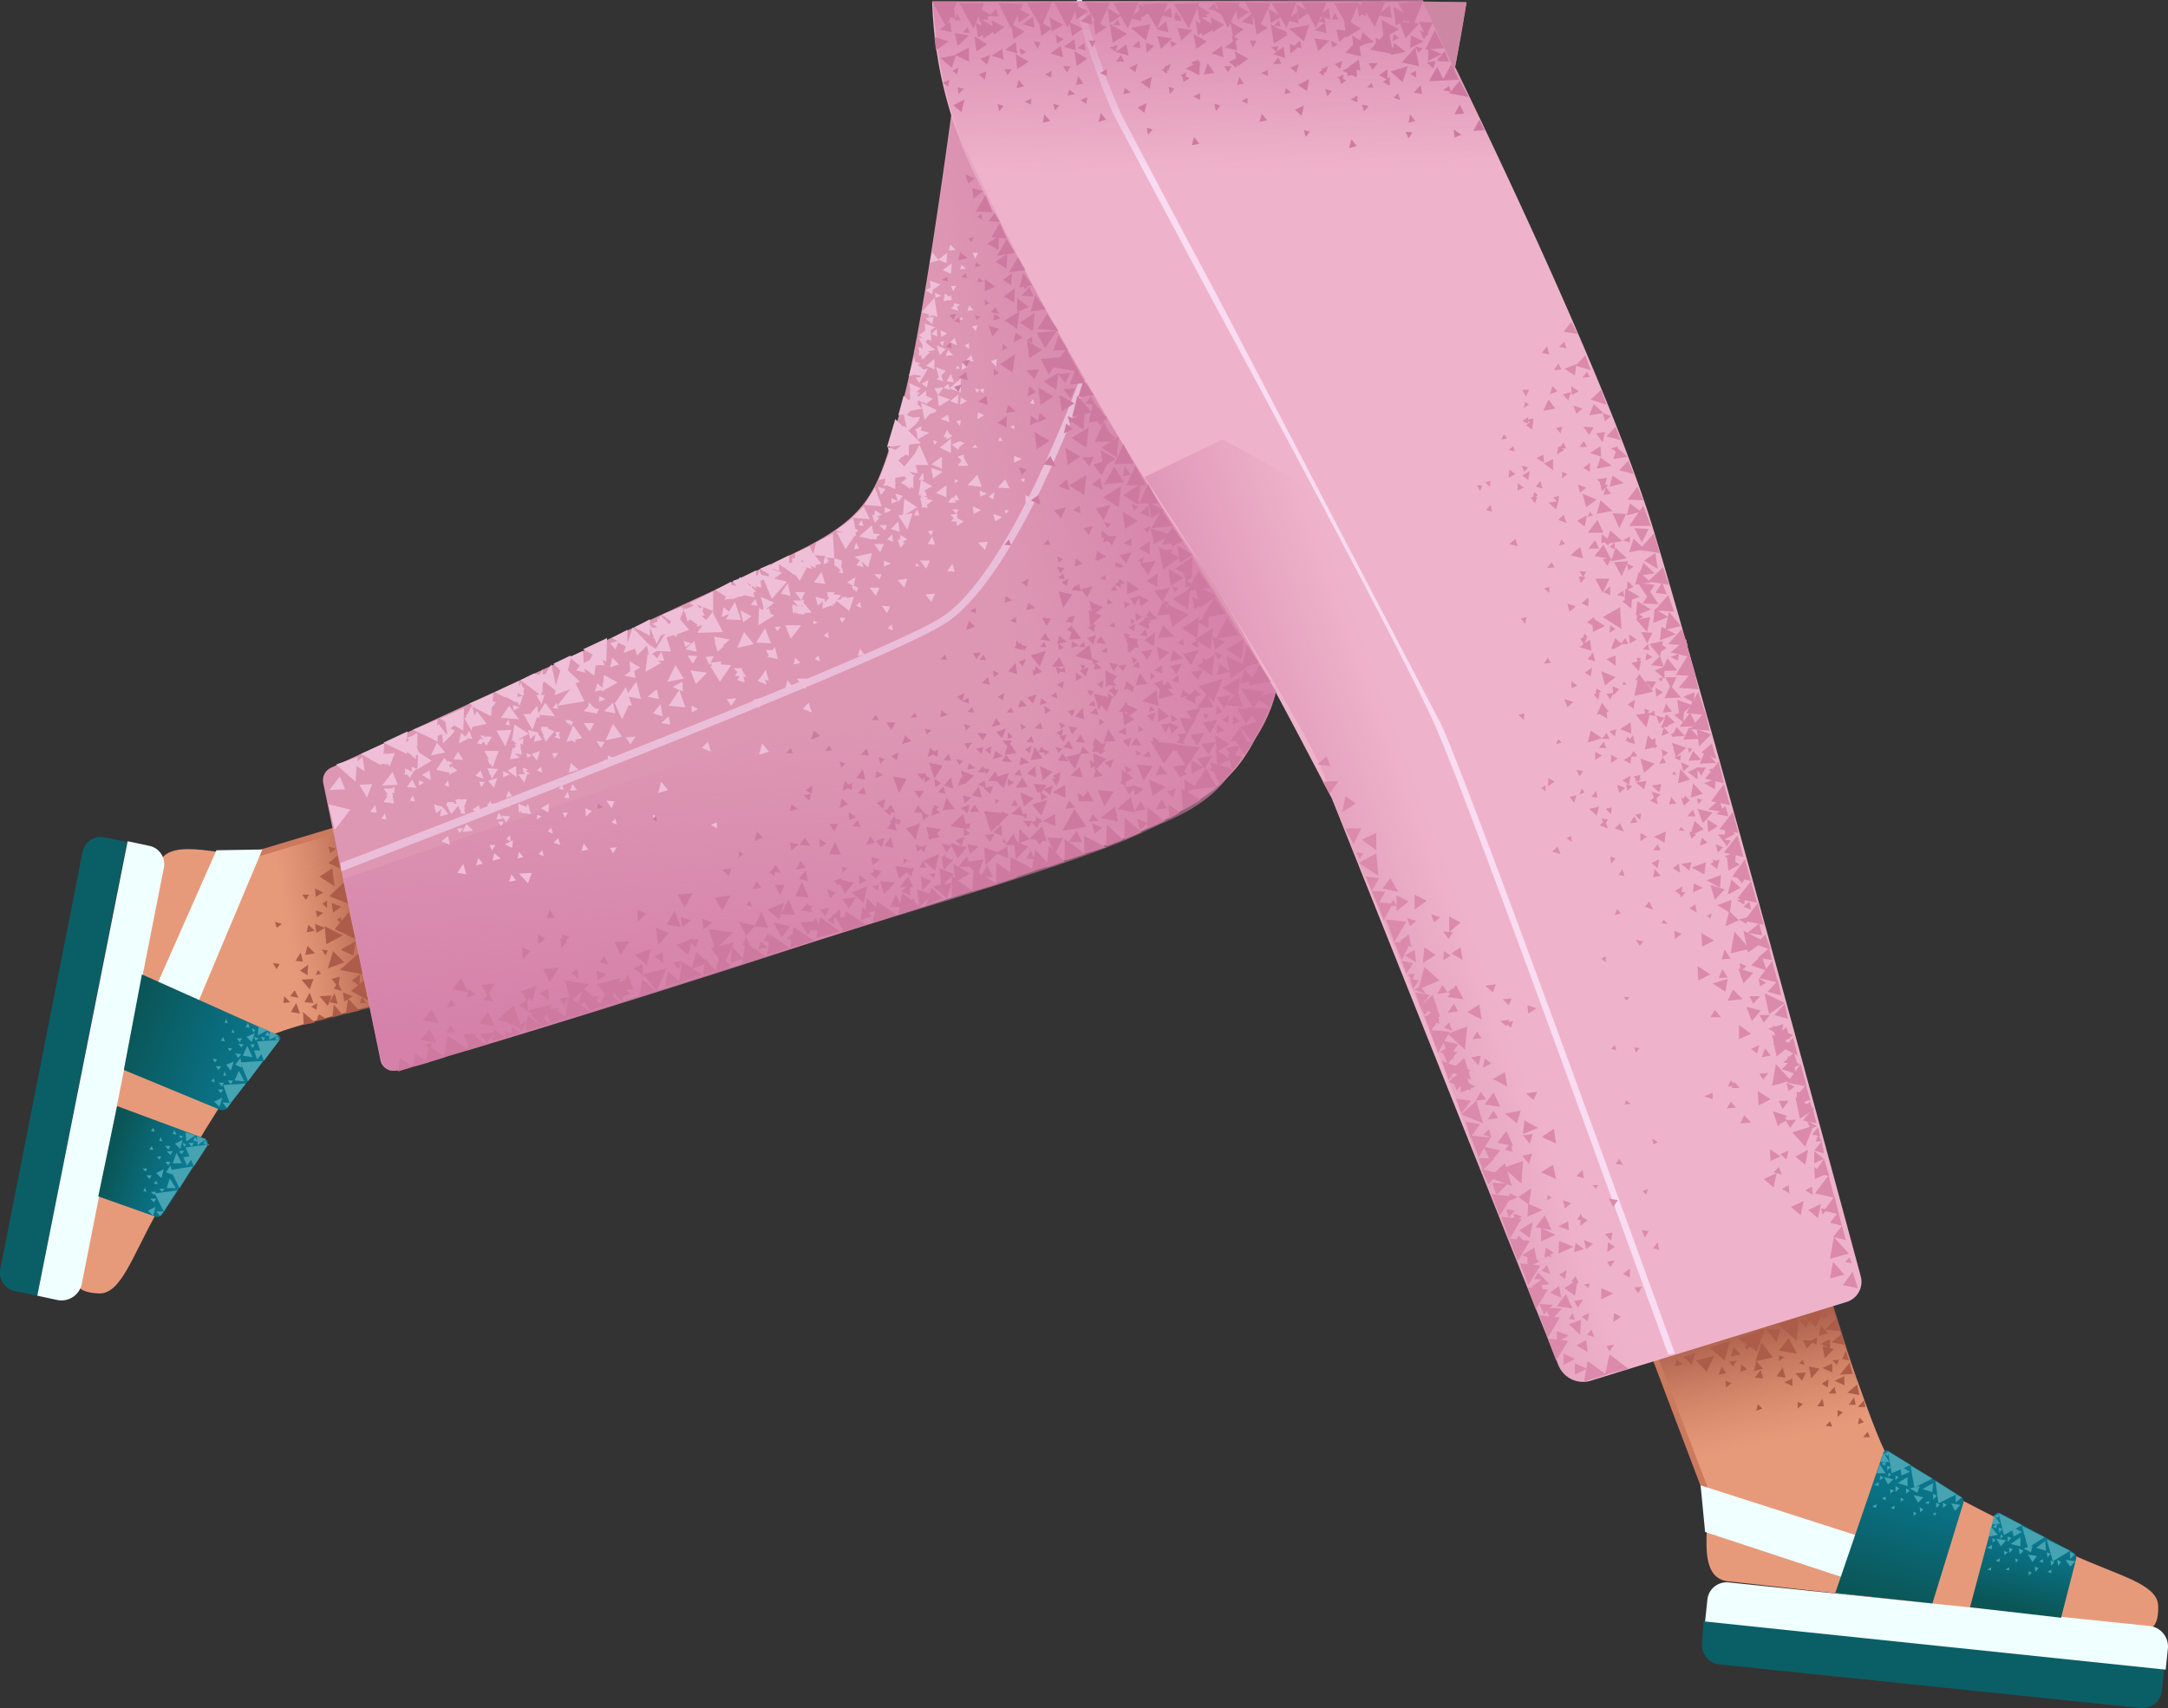 <svg xmlns="http://www.w3.org/2000/svg" xmlns:xlink="http://www.w3.org/1999/xlink" width="288.063" height="227.006" viewBox="0 0 288.063 227.006">
  <rect x="0" y="0" width="288.063" height="227.006" fill="#333333" stroke="none"/>
  <defs>
    <linearGradient id="linear-gradient" x1="0.126" y1="0.578" x2="0.648" y2="0.477" gradientUnits="objectBoundingBox">
      <stop offset="0" stop-color="#cc7a5e" stop-opacity="0"/>
      <stop offset="0.924" stop-color="#aa5f4b"/>
    </linearGradient>
    <linearGradient id="linear-gradient-2" x1="0.599" y1="0.857" x2="0.429" y2="0.21" xlink:href="#linear-gradient"/>
    <linearGradient id="linear-gradient-3" x1="0.483" y1="0.296" x2="0.553" y2="0.872" gradientUnits="objectBoundingBox">
      <stop offset="0" stop-color="#d581aa" stop-opacity="0"/>
      <stop offset="0.998" stop-color="#d581aa"/>
    </linearGradient>
    <linearGradient id="linear-gradient-4" x1="0.479" y1="0.494" x2="0.137" y2="0.673" xlink:href="#linear-gradient-3"/>
    <linearGradient id="linear-gradient-5" x1="0.505" y1="0.687" x2="0.489" y2="-0.149" xlink:href="#linear-gradient-3"/>
    <linearGradient id="linear-gradient-6" x1="0.252" y1="0.57" x2="0.802" y2="0.348" xlink:href="#linear-gradient-3"/>
    <linearGradient id="linear-gradient-7" x1="0.608" y1="0.194" x2="0.432" y2="0.963" gradientUnits="objectBoundingBox">
      <stop offset="0" stop-color="#0a7b95"/>
      <stop offset="0.924" stop-color="#0a5657"/>
    </linearGradient>
    <linearGradient id="linear-gradient-8" x1="0.64" y1="0.071" x2="0.394" y2="1.061" xlink:href="#linear-gradient-7"/>
    <linearGradient id="linear-gradient-9" x1="0.786" y1="0.642" x2="0.069" y2="0.407" xlink:href="#linear-gradient-7"/>
    <linearGradient id="linear-gradient-10" x1="0.911" y1="0.691" x2="-0.035" y2="0.357" xlink:href="#linear-gradient-7"/>
  </defs>
  <g id="_21" data-name="21" transform="translate(-71.343 -207.801)">
    <path id="Path_12717" data-name="Path 12717" d="M92.2,323.6c.5-5.3,8.8-1.7,12.2-2.4,5.5-1.1,19.4-5.6,19.4-5.6l5,23.9s-21.1,5-22.1,6.3c-2,2.4-8.8,12.8-14.6,23.3-3.2,5.7-4.7,10.7-7.6,10.6s-2.9-1.3-2.9-1.3l10.6-54.8Z" fill="#e79a7a"/>
    <path id="Path_12718" data-name="Path 12718" d="M107.3,332.4c1.2,10.7,5.3,11.4,5.3,11.4l18.2-4.8-4.5-24.1-19.1,6C107,320.9,106.3,323.5,107.3,332.4Z" fill="url(#linear-gradient)"/>
    <path id="Path_12719" data-name="Path 12719" d="M103.1,322.4c-.2,0-.4-.1-.4-.3a.382.382,0,0,1,.3-.5l20.3-6.1c.2-.1.4.1.5.3a.382.382,0,0,1-.3.5Z" fill="#cc7a5e"/>
    <g id="Group_932" data-name="Group 932">
      <path id="Path_12720" data-name="Path 12720" d="M118.1,338.1l1,.7.1-1.5Zm-4.4,4.5-.3.9,1.3-.3Zm-5.8-12.3.2.8.7-.5Zm8.8-.6-.6.3.6.5Zm-2.7,7.5-.4-.5-.3.7Zm-3.5,2.2-.6.8,1.1.2Zm.7-2.6,1,.6.1-1.4Zm1.1-6.1-.2,1,1.1-.2Z" fill="#ad5c49"/>
      <path id="Path_12721" data-name="Path 12721" d="M112.5,339.3l.5-1.4-1.6.1Zm-1.9-3.8,1,.1-.3-1.2Zm4.8-7.7.2,1.3,1.1-.8ZM110,342.3l1.2.2-.5-1.4Zm6.9-2.6.2,1.2,1.1-.7Zm-5.2,4.3,1.5-.3-1.6-1.4Zm1.5-18.1.1,1.1,1-.6Zm6.5,12.2-1.7,1.4,2.3,1.3Z" fill="#ad5c49"/>
      <path id="Path_12722" data-name="Path 12722" d="M117.7,329l-1.9,2.3,2.8,1.3Zm-1.1,5,1.7.8.3-1.9Zm2.8,6.3-.2.8h.8Zm-6.1-11.5.2.9.8-.6Zm1.7-8.5.2.9.8-.6Zm-.2,7.2-.6.4.6.6Zm4.8,9.8-.6-2.8-2.5,2.2Zm-3.4,1.1-.5.8,1.1.3Zm-.7-15.2-1.7,1.1,2,1.3Zm1.6,12.5-1.5-1.5-.7,2.3Zm-2.5-.9.3-.7-.8-.1Zm-6.5,1.8.4-.7-.9-.1Zm3.9-9.2.4-.7h-.9Zm.7,14.2.7.4.1-.9Zm-.5-8.1-.3,1.2,1.3-.2Zm2.7,8,.5-1.4-1.6.1Z" fill="#ad5c49"/>
      <path id="Path_12723" data-name="Path 12723" d="M111.8,341l1.2.1-.5-1.4Zm1.4-10.4.2,1.2,1.1-.7Zm-4.1,9.6-.1.9.9-.1Zm8.2,2.3,1.8-.4-1.5-1.6Zm-2.2-1.5,1.1.2-.4-1.4Zm1.9-15.9-1.9,1.8,2.5,1Zm-.8-3.6-1.2,1,1.5.7Zm-.7,21.5,1.3-.4-1.1-1.3Zm-1-12.1.2,2.4,2.2-1.2Zm2,6.7-1.1.3.9,1.1Z" fill="#ad5c49"/>
    </g>
    <path id="Path_12724" data-name="Path 12724" d="M114.3,311.9l7.6,36.8a1.745,1.745,0,0,0,2.3,1.3c12.9-3.9,88.2-26.8,98.9-31.8,11.6-5.4,13.3-8.7,16.2-14.5s20-64.8,22.8-75.5c2.5-9.5,4.1-20.1,4.1-20.1H199.7s-5.2,42.2-8.6,53.8c-3.3,11.6-3.8,14.6-15.7,20.1l-60,27.8a1.827,1.827,0,0,0-1.1,2.1Z" fill="#dd97b3"/>
    <path id="Path_12725" data-name="Path 12725" d="M301.4,418c-5.3-.1-2.4-8.6-3.4-12-1.5-5.4-7.1-18.8-7.1-18.8l23.5-6.9s6.7,20.6,8.1,21.5c2.6,1.8,13.5,7.7,24.4,12.7,5.9,2.7,11.1,3.8,11.2,6.7s-1.1,3-1.1,3L301.4,418Z" fill="#e79a7a"/>
    <path id="Path_12726" data-name="Path 12726" d="M308.2,401.4c10.6-2,11.1-6.3,11.1-6.3l-5.6-17.6-24.3,6.2,7.4,18.7c0,.1,2.6.6,11.4-1Z" fill="url(#linear-gradient-2)"/>
    <path id="Path_12727" data-name="Path 12727" d="M298.6,406.4c0,.2-.1.4-.3.4-.2.1-.5,0-.5-.2l-7.5-19.8c-.1-.2.1-.4.2-.5.2-.1.5,0,.5.2l7.6,19.9Z" fill="#cc7a5e"/>
    <g id="Group_933" data-name="Group 933">
      <path id="Path_12728" data-name="Path 12728" d="M311.3,384.3l.5-1.1h-1.4Zm4.8,4.1.9.2-.4-1.3Zm-11.4,6.9.8-.3-.6-.6Zm13.5,1.8.8-.3-.6-.6Zm-15.1-10.4.4.5.4-.6Zm7.8,1.8-.5.5.7.2Zm2.5,3.2.8.5.1-1.1Zm-2.6-.4.5-1.1-1.4.1Zm-6.3-.4,1.1.1-.3-1.1Zm8.6-1.2-1.4-.3.3,1.6Zm-3.6,2.3v-1l-1.1.5Zm-8.2-3.9,1.3-.3-.9-1Zm15.1,3.8v-1.2l-1.3.6Zm-3.4-6.6,1.2-.3-.9-1.1Zm4.5,5.1-.4-1.5-1.3,1.6Zm-17.8.1,1-.2-.6-.9Z" fill="#ad5c49"/>
      <path id="Path_12729" data-name="Path 12729" d="M311.1,382.7l1.5,1.5,1.1-2.4Zm-8.9,3,2.6,1.7,1-3Zm5.2.5.5-1.8H306Zm6-3.5.7.2-.1-.8Zm-10.8,7.4.9-.3-.8-.7Zm-8.7-.7,1-.3-.8-.7Zm7.2-.6.5.6.5-.8Zm9.2-5.9-2.7.9,2.5,2.2Zm1.5,3.2.9.4.1-1Zm-15.1,2.5,1.4,1.5,1-2.1Zm12.3-3-1.3,1.7,2.4.4Zm-.6,2.6-.7-.3v.8Zm2.5,6.2-.7-.3v.9Zm5.3,1.1-.7-.3v.9Zm-1.4,1.9-.3-.7-.6.6Zm5,1.4-.3-.7-.6.7Zm-18.4-7.2-.8-.3.1.9Zm14-2.4.3-.7-.9.1Zm-8,1.5,1.2.2-.4-1.4Zm7.6-3.6-1.5-.4.3,1.6Zm-.2,3.1V389l-1.3.6Zm-10.4-.2,1.2-.3-.9-1Zm9.9,3h1l-.2-.9Zm-1.5,1.7h.9l-.2-1Z" fill="#ad5c49"/>
      <path id="Path_12730" data-name="Path 12730" d="M317,394.5h.9l-.2-1Zm1.2.3h1l-.2-.9Zm-2.4-10.1-.5-1.7-1.5,1.5Zm-1.3,2.3v-1.2l-1.3.6Zm-16-.1,2,1.7.7-2.6Zm-3.5,1.2,1.1,1.1.5-1.6Zm21.4-1.6-.4-1.4-1.3,1.1Zm2,6.7-.3-1.4-1.3,1.1Zm-13.8-4.5,2.3-.5-1.5-2Zm6.3-2.8.5,1.1,1-1Z" fill="#ad5c49"/>
    </g>
    <path id="Path_12731" data-name="Path 12731" d="M316.8,380.8l-34.1,10.5a3.518,3.518,0,0,1-4.3-2.1l-30.1-75.3c-5-9.5-12.8-24.7-18.3-32.4-9.1-12.9-21.8-35.8-29.3-50.8a56.921,56.921,0,0,1-5.5-22.7h65.2s23.7,47.2,30.7,70.4c6.3,20.8,23.9,85.7,27.5,99.1a2.8,2.8,0,0,1-1.8,3.3Z" fill="#eeb3ca"/>
    <path id="Path_12732" data-name="Path 12732" d="M121.7,347.5c.4,1.8.9,3,2.7,2.5,10.2-2.7,42.5-12.9,53.1-16.4,15.4-5.1,41-11.9,49-16.9s9.7-6.6,12.2-11.8,1.7-5.2,1.7-5.2l-8.6-14.5L117,324.6Z" fill="url(#linear-gradient-3)"/>
    <path id="Path_12733" data-name="Path 12733" d="M293,387.8c-.3-.7-25.8-71.8-30.9-83.4-3.3-7.6-18.8-36.6-30.2-57.7l-12.5-23.5c-1.8-3.8-4.8-12.5-5.1-14.7l.4-.2-.4.2V208l.2-.2h.6l.1.3-.4.2h.4a91.885,91.885,0,0,0,5.1,14.6c1.2,2.4,6.1,11.7,12.4,23.5l30.2,57.8c5.1,11.6,30.7,82.8,31,83.5l-.9.1Z" fill="#f9dcf1"/>
    <path id="Path_12734" data-name="Path 12734" d="M311.9,382.1l-29.2,9.1c-1.9.5-3.8-.1-4.6-2.7-2.6-6.9-7.4-17.6-12.1-31.1-5.8-16.7-14.9-35.6-18.5-46-3-8.4-24.1-40.2-24.1-40.2l10.4-5s50.9,26.3,59.9,51.6c9,24.9,18.2,64.3,18.2,64.3Z" fill="url(#linear-gradient-4)"/>
    <path id="Path_12735" data-name="Path 12735" d="M205.8,240.9a233.715,233.715,0,0,1,23.7-3c19.9-1.3,44.8-1,44.8-1l-13.9-29.1-65.1.2s.4,8.9,2.8,15.7c1.3,4.3,7.7,17.2,7.7,17.2Z" fill="url(#linear-gradient-5)"/>
    <path id="Path_12736" data-name="Path 12736" d="M197.9,223.8s10.8,24,21.6,41.4l21.4,34.5a19.314,19.314,0,0,1-3.6,7.4c-3,4-3.9,7.5-14.3,11.2-10.4,3.6-24.8-35.1-24.8-35.1l-8.1-17.8a127.607,127.607,0,0,0,4.7-21.6c1.7-12.7,3.1-20,3.1-20Z" fill="url(#linear-gradient-6)"/>
    <path id="Path_12737" data-name="Path 12737" d="M116.7,323.6l-.12-1.1c.7-.3,70.32-26.8,79.62-32.5,9.2-5.6,18.5-31.6,18.6-31.8l.9.3c-.4,1.1-9.5,26.5-19,32.3-9.4,5.8-77.2,31.7-80,32.8Z" fill="#eabed9"/>
    <g id="Group_934" data-name="Group 934">
      <path id="Path_12738" data-name="Path 12738" d="M132,314.7a.486.486,0,0,0,.6.3h.1l-.4-1.1a.829.829,0,0,0-.3.8Zm5.8.2,1.3.1-.3-1.2Z" fill="#efbfd8"/>
      <path id="Path_12739" data-name="Path 12739" d="M131.8,314.1l.3.5h-.5l.1-.2h-1l.1.2h-.2l.7,1.4.9-1.1.4.8-.1.1.2.1.5.1-.2-.6.2-.3H133l.4-1.1-1.6.1Zm-13-5.1.1-.6-2.9,1,2.6,2.3.1-2.1,1.1.7-.3-1.9-.7.6Zm1.3,4.8.7-1.8-1.7.1,1,1.7Zm17.8-10.6,2.4.2-1.3-1.8-1.1,1.6Zm-6.8,7.3-.1.3.5-.3h.1l.5-.3-.8-.6-.1.3-.2-.4.5-.3-.7-.3v.2l-.4-.6-1.1,1.6,1.8.4Zm11.8-7.9-.2-1-.9,1.1h-.9l1.2,2.1.6-1.7.4.1-.1-.4,2.1.2-1.3-1.8-.9,1.4Zm-3.6,2.2-2,.1,1.2,2.1Zm20.7-6.4,2.2-.4-1.1-1.8-1.1,2.2Zm10.2-6.6-.9,2.1,2.2-.5Zm-18.4,14.4,2.2-.5-1.2-1.7Zm-3.1-.3-1.2-1.7-.9,2.2.7-.2.5.3v-.4l.9-.2Zm-19.3.6-.8,1.7,1.9-.4-1.1-1.3Zm6.3,1.1.6,1.1h-.2l.3.7.1-.1.3.5.8-2.2h-1.9Zm1.1,14.6,1.1-.3-.9-.7-.2,1Zm-8.2-10.7-.2-1.3-1,.6,1.2.7Zm24.2-10.3-1.2,1.1,1.5.3Zm10.8-8.2-1.2,1.1,1.5.3Zm-16.7,17.5,1.3-.4-1-.9Zm8.2-13.5-.8.6,1.5.3-.2-.9.8-.5-1.4-.8.1,1.3Zm2.6-5.6.3-.5-.3.1v-.9l-2.1,1.1,2.1,1.1v-.9Z" fill="#efbfd8"/>
      <path id="Path_12740" data-name="Path 12740" d="M151.6,297.5l-.2,1.7-.7-.6-.3,1.1.9-.2v.2l2.1-1.2Zm21,3.1-1.2.2.8,1.1.4-1.3Zm-10.9-10.5.2-.6h.1v-.2l.2-.7.1.3-.2.1.3.3.3,1.1.3-.3,1,.7-.1.2h.2l.1.1V291l.5-.1-.7,1,3.4-.1-1.3-2.5v-2.9l-3.2,1.6.6.2-.2.2-.7.3-.7-.1.1-.2-2.7,1.1,1.2.9-.2.4-.5-.5v-.2h-.2l-.5-.5-.2.5-.2-.2v.5l-.7.3.6.4v.1h-.9l.5,1.2-.1.3.2-.1.3.8.5-1.1.7-.3-.1.1-1.4,2.2,2.2.1-.6-1.9,1-.3.3.3.1-.4,1.6-.6-1.2-1.4Zm4.4-1.1-.9,1.2-.6-.5v-.1h.4l-.3-.5.1-.6Zm-1.4-.5-.4.1-.4-.5.8.4ZM146.1,312l-.5.6.6.2-.1-.8Zm-2-7.4.1-.2h-1l.1.3h-.1l.4.9h-.1l.4.8.3-.5.8-.9-.9-.4ZM131,312.4l-.1-.9-.5.6Zm-2.6-6.6,1.1.6v-.8l.6-.2.1,1.2,1.1-1.1.5-.6-.6-.3.5-.4,1.2.7.1-3-3.2,1.4.7.4.2,1.2.1.5-.2-.1-1-1.3-.2.3.1-.9-3.3,1.4,2.2,1Zm38.2,12.1v-.8l-.8.3Zm-8.4-1,.5-.6-.6-.2.1.8Zm.9-15.5-1,1.2,1.3.4ZM164,295l-1.3-.1.7,1.1Zm-11.3.2-.3,1.3,1.2-.4Zm3.8,5.5-.6-2.3-1.1,1.5-.3-.8-1.4,2.1H153l1,2.2.9-1.9.4.1-.4-1.2,1.6.3Zm16.6-3.9-.6.9-.5.6,1.2.5-.2-.7.5.2Zm-3.2,0-.1.1.2-.3h-1.2l.5.5-.3.5.6.1-.3.5,1,.3-.2-.8.4.1-.6-1Zm13.9-9.5.1-.2-.8.1.1.2-.8.2,1.8,1.4.6-1.9-1,.2Zm2.9-4.1.5-1.9-2.3.5.7.5-.5.6,1,.3-.3-.8.9.8Zm-54.5,24.5-.6,1,1.3.1Zm9.8.3.7.9.4-1.3-1.1.4Zm-2.3-.1,1,.2-.2-1,.1-.2h-.1v-.3l.3.2.1-.9-.5.2h-.2l1.4-.8-1.9-1.2-.3,1.9-.1.3.2-.1.5.5h-.3l.2.3-.3.3-.1-.2-.4,1.6,1.3-.2-.7-.6Zm.5-1.5h0l-.1.2Zm-14.1,5-.7,1,1.3.1-.6-1.1Zm10.1.2.8.9.4-1.3ZM149,301l-1.2-2.4.6-.2-1.6-1.5.4-1.6,1.2,1-.5.6,1.2.3-.1-.5.5.3.8.6.2-1.4h1.2l-.3-.7.5.2.1-3.1-3.2,1.5,1.3.7-.4.7-.8.4-.1-1.6-1.7.8.1-.2-2.3,1.1.9.9-.6,2-.6-2.8-.8,1.3h-.4l.1-.7-.5.8-.3-.1-.4-.1-1.8.9,2.3,1.7.2.2-.4.1.7,1.2.4-1.3-.4.1v-.4l.2-.1-.1-.1v-.1h.1l-.1-.1.1-.9.2-.1,1.5,1.2-.2.6,2.1-.8-1.7,2.2Zm-24.8,11.1-.7-1.7-1.4,1.8,2.1-.1Zm-7,.6-.7-1.7-1.4,1.8,2.1-.1Zm8.2-4.9.3.1.9.8v-.6l.3.1-.1,1.8-.8-.3.1.7-.9-.5-.1.9.3-.1.4.5.5-.9.4-.3v.1l2-1.2-1.7-1.1-.4-1,.2.3v-1.9l-.7.4-.7.3.1-.9-3.2,1.5,3.1,1.5v-.2Zm0-1.9.3.2-.3.3h-.1ZM115,314.7l.8,3.4,2.1-2.7-2.9-.7Zm26.4-4,.4-.1-.6-.3.3-.2-.7-.3.1.7.2-.1-.1.3h-.8l.8,1.1.4-1.1Zm-7.3,4.7,1.1.6-.2-1.2-.9.6Zm35.6-26.5.4,1.6,1.1-.8-1.5-.8Zm2.7-1.8.4,1.4-.1.4-.5-.3-.1,2.3,2.1-1.3-.6-.3h.2l-.1-.1-.2-.6-.2.2-.1-.1,1-.8-1.8-.8Zm-6-.9,1.4.9-.2.4.6-.1.2.1v-.2h.2l-.1.2,1-.4h.2l2.1-.7-1.3-1.2,1.3.8v-.3l.7.2-.1-.9.4-.2,1.1,2.6,2-2.3-1.7-.4,1.1-.8-1.3-.4v-.1l.9.3-.1-.9,1.7,1,.1-.3.1.2-.1.1,1.9-.3-.2-.3,1,.2-.3-.4h.1l.6.3v-.4l.8-.2-.9-1.1h.3l1.1.1-.1.4h-.1v.7l.7-.3-.3-.1.3-.1-.4-.4,1.1.1v.9l.9.7.1-1.3-1-.3-.2-3.3-2.2,1.2-.4,1.5-.5-1-1.9.9-.1,1.3.1-.5-.4-.2v.7h-.4v-1l-1.8.9-.7.5v-.2l-1.4.6,1.2.7v.3l-1-.2-.3-.7-.2.8v-.1l-.2.2v-.8l-2,1-.1-.1-.2.2h.1l-.9.3.5.7-.7-.2v-.4l-2.1,1.1Zm11.7-3.9-.2.3-.1-.3Zm-4.8,12.8,1.4.3-.4-1.6-1,1.3ZM130,319.6l1.1.5-.2-1.2-.9.7Zm6.1-9.7.6,1.4.8-1.3-1.4-.1Zm-2.8,7.4-.5,1.1,1.4-.2Zm11-2.7-1.1.6,1,.6Zm4.9,1.7.8-.7-.9-.4.1,1.1Zm-4.3,3.5.9.3-.3-.9-.6.6Zm7.9,1.4.5-.8-.9.1.4.7Zm43-58.7h-.2l.2-.2-2.1-1,.5,2.3.7-.8.9-.3Zm1.3,9.8-1.4,1,1.4.6Zm-.6-2.2v-1.6l-1.4,1Zm-2.9-12.4.1.2-.7.1.5.7.9-1.5.2-.4-.6.1-.4-.4v-.1l-.1.1-.2-.2.3-.2-.6-.2v.2l-.2-.9-.7,2.6.7-.2.8.1Zm.1-.5Zm.7-.8,1.1.5v-1.4Zm1.6-14.1,1.1.5.1-1.4-1.2.9-.8-1-.3,1.4,1.2-.3-.1-.1Zm1.8.5-1.2.9,1.1.5.1-1.4Zm2.9,6.2-.6-.6-.2.7.8-.1Z" fill="#efbfd8"/>
      <path id="Path_12741" data-name="Path 12741" d="M198.9,243.6l.8-.1-.6-.5Zm2.4-2.2h-.7l.3.8Zm-3.3,5.1.4-.7h-.7Zm-1.9,15.3,1.5-.9-1.7-.6Zm-1.6-2.5.2-1-.9.5Zm2.5-4.2,1-.1-.7-.7Zm11.6,5.7-.4.6.6.1-.2-.7Zm1.1,10.1.5-.3-.6-.2Zm-4.1-6.4.5.4v-.6Zm-10.4-17.6.1-.6,1-.7-1.4-.5.1.9-.7.4.9.5Zm2.4-6.6-.2.8.9-.1ZM194,270.6l-.6,1h.3l-.3,2.1.4-.3-.2.3h.1l.1.3-.2-.1.3,1.4.2-.1.5.1-.1-.4.8-.6-.8-.2.1-.2-.6-.2h.5l-.3-.7,1-.6-1.5-.8h.4l-.1-1Zm7.6,3.2.9-.4-1-.4Zm-3.2,2.3.3-.6h-.8Zm-.2-4.6v.5l.5-.3Zm.7-7.1.1-.8-.6.2.5.6Zm1.6,2.9h.7l-.3-.4Zm-5.2-1,.2.6.4-.4-.6-.2Zm6.8-6.9-.6.2.5.5Z" fill="#efbfd8"/>
      <path id="Path_12742" data-name="Path 12742" d="M201.1,260l.4-.4-.6-.2.2.6Zm-4.5-6.2.2-.7-.6.2.4.5Zm1.7,3h.6l-.3-.4Zm-.9-9.6-.5-.4-.2,1,.8-.1.1.1v-.1l.3-.1-.2-.2.1-.3-.4.1Zm1.7,2.7-.3.4h.5Zm-3.9-.2-.5-.2.1.5Zm12.3,21.7-.6.1.5.4Zm-3.3-5.5-.2.5h.6l-.4-.5ZM193,283.1l.5-.1-.4-.4Zm12-7,.4-.5h-.6l.2.5Zm-24,9.3-.5-1.6-1,1.4Zm15.7-26.1-1.2.1.5.9Zm4-3.4-.3-.9-.6.6.9.3Zm.6,6.7-.1.9.9-.5-.8-.4Zm-9.5.4.5-.6,1.6-.3-.8-.7.2.1V261l1.2.5v-.1l.8-.6-.9-.4v-.7l-1.1.9v-.4l.3-.2-.5-.1.6-.5-1.6-.7.2,1h-.1l.1,1.1-.2.2-.7-.6-.7,2.6.5-.1.6.1Zm5.6,2.4-.2-.5-.5,1h.4v.3l.4-.2h.1v-.1l.3-.2-.5-.3Zm-.1-2.5-1,.6,1.2.4Zm1.2-9.2-.3-1-.6.6.9.4Zm.5,6.9-.1,1,.9-.5-.8-.5Zm-.9-2-.4-1.1-.6,1Zm-1.8-6.9.1.9.8-.5-.9-.4Zm7.5,3.8-.8.3.7.7.1-1Zm-3.7-2.1-.6.3.6.5Zm-4.2-.9-.1-1-.7.7Zm-.3-5.8v.7l.8-.3Zm5.4,5.1.2-.8-.7.2Zm-2.3-2.7-.2-.5.4-.3-.8-.2v.3l-.4.4Zm.5,6.9-.1,1,.9-.5-.8-.5Zm-1.7,3.4,1.5.6v-1.9l-1.5,1.3-.2-.6-.6.6,1,.2Zm-6.6,19.1-.2-1.4-1,1Zm-.9,1.3-.1-1-.7.7Zm-.2-5.8v.7l.8-.3-.8-.4Zm4.8,4.4.5.6.2-.7Zm3.7-1.5.3-.8-1,.1.7.7Zm-5.5-.6h.7l-.3-.8ZM185.3,295l.9-.2-.6-.8-.3,1Zm-2.1-4.4.5-.7h-.8Zm-6.8,2.1,1.4-1.8h-2.1l.7,1.8Zm12.9-1.4.7.3-.2-.8Zm-13.6,7.9.9-.2-.6-.8-.3,1Zm-1.7-5h-.9l.4.7Zm5.6,1.2.7.3-.2-.8Zm-2.6-.2-.2.9.9-.2-.7-.7Zm-2.7-4.1.3.6.5-.6Zm6.5,1.2.7.3-.2-.8Zm1.3-5.5.1-.3h-1l.2.3h-.2l.3.5-.5.5-.1-.2.1-.1-.2-.1-1.1-.3.3,1.2.7-.6-.1,1,1.1-.4-.1-.1.4.2v-.5l.1.3,1-1.3Zm3,1.5.7.3-.2-.8Zm-8.7-1.3-.4-1.7-.9,1.4,1.3.3Zm-4.8.2-.4-1.7-.9,1.4,1.3.3Zm.1.2-.6.8.9.1-.3-.9Zm16.5-2.6.3-.7h-1Zm.7-6.5.3-.7h-1Zm-5.5,5.7-.2-.8-.4.7.6.1Zm4-5.3-.2-1.1-1.7,1.5.4.1,1.3.3v-.1l.6.1v-.3l.5-.4-.9-.1Zm-1.3-1-.3-.8-.4.7.7.1Zm-1.3,3.1.7-.1-.4-.8Z" fill="#efbfd8"/>
      <path id="Path_12743" data-name="Path 12743" d="M187.7,287l.5-1.1h-1.3Zm.6-5.8.5-1.1h-1.3Zm-3.5,5.1.1-.2.2.4.3-.6-.4-.1.1-.1h-.3l.2-1.2-1.1.7.9.5h-.3l.3.6Zm-5.6,2.9-1.1-1.3.1-.4-.4.1.5-1.1H177l.8,1.1h-1.1l.7.8-.8-.3.1,1.2.5-.3-.3.3h.5l-.1.1h.3l.6.1v-.2l1-.1Zm-1.5-.9.1-.2Zm.2.2-.1-.3.2.1-.1.2Zm1.5,2.3.6-.3-.6-.2Zm9.8-1.5.4-.9-1.1-.1.7,1Zm-.4-6.2.9-.4-.9-.4Zm.1-7.1.9-.4-.9-.4Zm-41.5,36-.3.9.9-.1-.6-.8Zm-2.7-4.1.3.7.5-.7Zm7.3,1.7-.2-.9-.5.5Zm-14.4,6.2-.3.9.9-.1-.6-.8Zm-2.6-4.1.3.7.5-.7Zm7,1-.5.5.7.3Zm-2.6.9-.5-.7-.3.9.8-.2Zm4-3.1-.2-.8-.5.5Zm-4.3-6.3-.2-.8-.4.7.6.1Zm3.7,1.1.1-.1-.3-.1-1.1-.3.3,1.2.7-.6-.2,1,1.1-.3-.6-.8Zm-4.4-4.8.1-.1,1.5.8V301l.4.6.4-1.3-.7.1v-.5l.2.1.5.3.1-.2h.1l-.1-.3.1-.6h-.2l-.2-.7-.3.5v-.7l-3.2,1.5,1.2.6.1.1Zm-4.7,4.4-.5.8-.6-.5-.3,1.4,1.2-.6-.1-.1.7.1-.4-1.1Zm16.8-2.9-.6-.5v-.2l-.1.1-.2-.3-.1.6-.6.6,1.6.3v-.1l.1.2.3-.6.1-.1Zm-5.2-.8-.5.7.7.1-.2-.8Zm-12.1,1.9.2.1H133l1,1.7.1-.5,1.9-.4-1.3-1.7-.3.6-.3-1.2,2.5,1.3.1-1.2.5-.6-.1-.1h.1l-.4-.1.1-1.1-3.2,1.4.4.2-.9,1.6Zm-11.8,6.1h0l.6.3v-.2l.8.1v-.2l.3.5.7-1.8-1.3.1v-.2l-.1.2h-.1l.1-1.4-3.1,1.4Zm13.8-3.3-.5.7.7.1v-.2l.2-.1.4.5.7-1.2h-1l-.2-.2v.1l-.4-.1.4.5-.1.1-.2-.2Zm4.3-4.4.1.7.8-.4-.9-.3Zm10.2,3.5.6-1.1h-1.4l.8,1.1Zm-4.6.1.2.4-.3.3.8.2-.2-.6.2-.3Zm1.3-1.6.5.6.1-.2.2.4.3-.6-.4-.1.1-.1h-.8Zm-5.1,4.4.1.6.6-.3-.7-.3Zm10.4-1.5-1.1-.1.6.9Zm-.8-5.3.9-.4-.8-.4-.1.8Z" fill="#efbfd8"/>
      <path id="Path_12744" data-name="Path 12744" d="M130.3,315.2l-.2-.1V315l-1.1-.3.3,1.2.7-.6-.2,1,1.1-.3-.6-.8Zm4.3,7.6.9-.2-.6-.8-.3,1Zm-2.2-4.3.5-.6h-.8Zm6.7.3-.5.5.6.3-.8.4,1,.5.1-1-.3.1Zm-12.9-5.3-.4.7.7.1-.3-.8Zm9-3.3-.7.7,1.1.4-.4-1.1Zm-12.9,2.4.6.8h-.3l.2.3-.5.7,1.4.2-.2-1,.1-.2h-.1l-.1-.3.3.2.1-.9-.5.2h-1Zm1.1.5-.1.2Zm-2.9,2.6.9.1-.2-1-.7.9Zm1.5.9.7.1-.2-.8-.5.7Zm5-4.4.7-.4-.7-.3v.7Zm1.7,6.2.6-.3-.6-.2Zm10.4-2.1-1.1-.1.6.9Zm-.9-6v.8l.9-.4ZM191,278.9l-.1.7-.3-.1.4,1.1.6-.7-.4-.1.7-.3Zm-3.4-3.3-.1.7-.3-.1.4,1.1.6-.7-.4-.1.7-.3Zm-21.4,16.8.2.7h-.1l.4,1.3.8-.7-.1-.1.9-.8-2.1-.4Zm-2.4,6.3,1.5-1.5-2.2-.3Zm3.3-2.6.1-.4-1.5.2.3.4h-.3l1.3,2.1,1.5-2.2-1.4-.1Zm-5.1,2.3-1.3.7.9.4-1.4,2.1,2.2.2-.8-2.3.5.2-.1-1.3Zm-4.6,2,1.5.3-.3-1.3Zm-5-7.1.7.8.4-.9,1,.5-.3.9,1.5-.6.3.9,1.3-1.3.3,1.4.1-.1v.1l-.3-.3-.3,2.4,2.1-1.2-.5-.3h.9l-.4-1.2-.5.9-.7-.6.8-.5-1.2-.7.1-.1h-.2l-2.1-2.2-.7,2.1v-1.8l-2.1,1.1.8.4-1,.3Zm10,.5.8-.5-1-.3Zm33.5-43.9-.4-2.5-1.7,1.9,2.1.6Zm-26.1,40.3-.8-2.4-.8,1.3-.7-.6-.3,1.3,1-.4-.4.7Zm12.7-11.7,1.2,2.3,1.2-1.8h.2l-.1-.4.4-.3-.4-.2-.3-1.5-2.3,1.7,1.1.3-1-.1Zm-8.7,14.8-.8-2-1.2,1.9Zm-10.6,8.3.1.9.8-.5-.9-.4Zm15.1-2.2.5-1.4h-1.6Zm-29.7,21.5.9-.2-.6-.8-.3,1Zm-2.2-4.4.4-.7h-.7Zm6.2.6.7.3-.2-.8ZM139,325l.9-.2-.6-.8-.3,1Z" fill="#efbfd8"/>
      <path id="Path_12745" data-name="Path 12745" d="M137.2,320.1h-.8l.3.7Zm5.7,1.2.7.3-.2-.8Zm-2.6-.3-.2.9.8-.2-.6-.7Zm-2.8-4,.4.6.4-.6h-.8Zm7.1.8-.5.5.7.3Zm-2.8-2.8h-.2l-.1-.4-.2.4h-.1l-1-.4.1,1.2.5-.3-.3.3,1.4.2-.3-1h.2Zm-5.6,0,.6.7.6-1.1h-.8l-.1-.4-.2.4h-.2l.1.2-.2.2h.2Zm6.5,1.7.6-.4-.6-.2Zm9.9-1.5.4-.9-1.1-.1.7,1Zm-6.3-1.4.7.1-.2-.9Zm5.8-4.8.9-.4-.9-.4Zm-10.6,16.2.5-1.4-1.7.1Zm-9.4-1.4,1.2.2-.4-1.4-.8,1.2Zm26.7-10.6,1.3-.4-.9-1.1-.4,1.5Zm-3.7-6.5.7-1-1.3.1Zm9.5.5,1.2.5-.4-1.3Zm7.6.9,1.3-.4-.9-1.1-.4,1.5Zm-3.7-6.5.7-1-1.3.1Zm9.5.4,1.2.5-.4-1.3Zm-1.1-18,.7,1,.9-1.7h-1.1l.3-.2-.7-.4.1.5h-.2v-.4l-1.1.6,1.2.9-.1-.3Zm-37,25.6-1.1.6,1.2.9-.1-1.5Zm25.2-14.5.5,1.1.6-1.2Zm-5.9,8.8,1.2.2-.2-1.1Zm35.9-16.1.5-1.1-1.3.1Zm11-18.5,1-.5-1-.4Zm-14.6,16.6.4-1.2-1.3.2.9,1Zm5.7-2.2,1,.1-.3-1.1Zm6.4-6.6.9-.6-1.2-.4Zm-1.4,3.8.4-1.1-1.3.1.9,1Zm-7.6-.8,1,.1-.4-1.1Zm-3.3-6.4-1-.3.4,1.1.6-.8Zm-2.3-.9-1-.3.4,1.1.6-.8Zm2.9,5.4.7-2.2-1.9.3,1.2,1.9Zm11.6-5-.8.6.6.4Z" fill="#efbfd8"/>
      <path id="Path_12746" data-name="Path 12746" d="M191.3,276.4l1.9-1.2-1.7-1.1-.2,2.3Zm6.4-8.4v-1.9l-1.5,1.2,1.5.7Zm-3.3,15.4.5-1.1h-1.3Zm14.2-9.3-1-.5v1Zm-7.9,2,1-.5-1.1-.5Zm-5.4-4.7,1.3-.9-1.5-.5Zm4.1-2.8h0v-.4l-.8.3.5.5-.5.7H200l-.6-1.1Zm-6.3-3.5.2,1.1,1.5-.9-1.1-.3.1-.6-.7.4-.2.1.2.2Zm-3.6,2.8-1.4,3.7.9-.2-.1.6-.1.1-.1.3.5-.1,1.1.5v-.7h.1l-.1-.1v-.7l1.2-.2.3.3-.8.6.5.2.8.6v-.3l.4.2v-1.5l.2-.3h-.2v-.1l-.1.1-.4-.4,1.1.2-.3-1.1h1.7l-1.2-2.7-.7,1.4v-.1l-1.3,1.6-.8-.8.5-.5h.1l.4-.3.4.2v-1.3l.1-.1h-.1v-.1l1.6-.2L192,265l.1-.1v.1l1-.9.1-.2.3-.3h-.1l.2-.4-.9.1-1.3-.5.4,1.8-.5-.2v.1l-1-1-1.1,3.7,1.8-.2v.1l-.7.5-1-.4.2.8v-.1Zm3,3.2Zm-2.6.3-.1.1-.1-.1h.2Zm8.5,2.1-.4.5-.1-.2-.6.8h1.1l-.2-.3h.6l-.4-.8Zm2.8-2.6-1.3,1.4,1.9.2-.6-1.6Zm2.7,1.7,1.6.1-.6-1.2Zm-19.3,4,2.3.2-.8-1.7Zm1.6-1.7,2.3.2-.9-2.5-1.4,2.3Zm13.2,2.2-.8-.4-.2-.4-.2.2-.5.6h.7l.1.6.9-.6Zm-.6-9.9.7-.5-.5-.2v-.1l-.2.1-.1-.1v.1l-.9.4.9.7Zm-3.4-17.3-1.1.2.9.8.2-1Zm.3,6.7.4,1.3-.3.3.9.3-.3-.8.6-.6-1.3-.5Zm-1.8-2.4-.3-.3v.1l-.3-.1.2.6-.1.6.3-.1.2.6,1-1-.3-.1,1-.2-1.3-1,.3-.4.5.2-.1-1.4.6-.4-1.4-.5.1.9-.9.7.6.3h-.6l.5.9v.6Zm2.3.8.8-.8-1.2-.5Zm2.4,6.5.1-1.3-1.1.9Z" fill="#efbfd8"/>
    </g>
    <g id="Group_935" data-name="Group 935">
      <path id="Path_12747" data-name="Path 12747" d="M235.5,213l.2,1.5-1.6-.4Zm2.2-3.4.2,1.5-1.6-.4Zm-5.9.5h-.9l.4-.9Zm5.4,5.5-1.4,1-.4-2Zm4.4-5.6-1.4.9-.3-1.9Zm3.8-.6-1.5,1-.3-2Zm-8.1,0-1.5,1-.3-2Zm-.7,2.3-1.4,1-.4-2Zm3.2-.2-1.5.9-.3-1.9Zm-7.8,0-1.5,1-.3-1.9Zm2-.4-1.5,1-.3-2Zm18.7,2.5-1.5.9-.2-2Zm-6.2,1-.5-1.7,2,.3Zm2.8-1.2-.4-1.7,1.9.3Zm-7.4.6.2,1.5-1.6-.5Zm-8.2-.1.2,1.5-1.6-.5Zm18.2,1.8.2,1.5-1.6-.5Zm-7.8-2.5.2,1-1.1-.2Zm-6.7,0h.9l-.5.9Zm4.6,7.1.2-.8.7.6Zm-2.3,3.5-1,.2.3-1.1Zm.1-6.7v.8l-.9-.4Zm-7.1,4.5.8.2-.6.8Zm18.9,5.6-1,.3.3-1.2Zm.1-6.7v.9l-.9-.4Zm-7.1,4.6.8.2-.6.7Zm20.9.6-.9.4-.1-1.1Zm-1.6-6.5.2.8-1-.2Zm-5.8,6.1.9.1-.5.8Zm1.3-1.4-.9.2.2-1.1Zm.1-6.7v.9l-.8-.5Zm-7.2,4.5.9.2-.6.7Z" fill="#ce7aa0"/>
      <path id="Path_12748" data-name="Path 12748" d="M262.1,215.9l-.3,1-.9-.8Zm-5.6-3.6.7.5-.8.5Zm0,8.5.6-.6.3.9Zm-4.9-4.6v1.9l-1.9-.9Zm-4.2,3.4.9.3-.6.7Zm6.3-2.5-.5-.9h1.2Zm-4.3-.1-.7-.7,1-.4Zm5.6-3.7-.8.4-.1-.9Z" fill="#ce7aa0"/>
      <path id="Path_12749" data-name="Path 12749" d="M247.2,210l.3.8-1-.1Zm4.5,7.7-1.4.2.5-1.5Zm1.3-8.8-.2,1.1-1-.7Zm-10.3,4.7,1.1.5-1,.8Zm13,4.8-1.1-.6,1.1-.8Zm5.5-6.2-.7.8-.5-1.1Zm-10.4-1.5.6.9-1.2.2Zm-7.2,6.8-.8-.7,1.1-.5Z" fill="#ce7aa0"/>
      <path id="Path_12750" data-name="Path 12750" d="M249.1,213.7l-.7.4-.2-.9Zm-7.8-3.2.2.8-.9-.1Zm2.4-1.1.2,1.5-1.6-.4Zm1.6,1.7-.7,2.2-2-1.7Zm-2.8,1.3-1.9,1.2-.4-2.6Zm9.7-.8-2,1.2-.3-2.6Zm5,.1-2,1.2-.3-2.5Zm.9,1.2-.8-2.2,2.6.2Z" fill="#ce7aa0"/>
      <path id="Path_12751" data-name="Path 12751" d="M256.1,215.1l.5-1.6,1.5,1.2Zm5,.8v-1.7l1.8.8Zm-9.2-2.1.5-1.7,1.5,1.3Zm6.8.4.1-1.7,1.7.8Zm.1-4.1-2,1.1-.3-2.5Zm-11.4.7.2,1.4-1.6-.4Zm.5-1.9.2,1.5-1.6-.5Zm-11.3,10-.9.2.3-1.1Zm-2.1-1.5-.5-.8h1Zm2.6,3.4v.8l-.8-.4Zm12.1-10.4h-.9l.4-.9Zm-8,3.5-.2.8-.8-.6Zm12.2-4.8-1.5.9-.3-1.9Z" fill="#ce7aa0"/>
      <path id="Path_12752" data-name="Path 12752" d="M248.6,208.2l3.3-.1-1.4,3.4Zm3.5-.1,3.3-.1-1.4,3.4Zm-7.8,0h3.3l-1.4,3.4Zm12.8.1,3.3-.2-1.4,3.5Zm6.8,12,1.4-1.7,1.2,2.2Zm-23.6-12,3.3-.1-1.3,3.4Zm-3.5-.1,3.4.1-1.6,3.4Zm-4,0,3.3.1-1.6,3.3Z" fill="#ce7aa0"/>
      <path id="Path_12753" data-name="Path 12753" d="M259.6,209.8l-1.5,1-.3-2Zm-3.6-1.3.3,1.7-1.9-.4Zm3.9,2.2,1.8.1-.9,1.8Zm2.1,1.1,1.2,2.4-2.5.2Zm2.2,4.5,1,2.1-2.2.1Zm-4.8-2.2.5,2.5-2.3-.5Zm-3.6-2.3.7,3.2-3.1-.6Zm12.1,11.9.7,1.4-1.5.1Zm-2.6-2,.6,1.2-1.3.1Zm-5.2-2.6.2,1.2-1.1-.2Zm-8.3-6.1.4,2.3-2.1-.5Zm6.6,3.6-.7,2.1-1.6-1.4Z" fill="#ce7aa0"/>
      <path id="Path_12754" data-name="Path 12754" d="M262.3,216.7l.9,1.8-2,.1Zm-6.3,2.5-.9-.5.9-.7Zm4.4-5-.6.6-.4-.8ZM252,213l.5.7-1,.1Zm-4.8,4.9-.6-.5.8-.5Zm-2.2,2-1.2-.8,1.5-.8Z" fill="#ce7aa0"/>
      <path id="Path_12755" data-name="Path 12755" d="M249.7,218.6l-.7-.5.9-.4Zm-2.2-1.1-.6-.5.9-.4Zm6.1,1.3.2.7-.8-.1Zm-9.3,4.4-.9-.8,1.2-.6Z" fill="#ce7aa0"/>
      <path id="Path_12756" data-name="Path 12756" d="M250.2,218.5l-.7.5-.2-1Zm-9-3.1.4.9h-1.1ZM214.1,213l.2,1.5-1.6-.5Zm2.2-3.4.2,1.5-1.6-.5Zm-.5,6-1.4,1-.3-2Zm4.5-5.7-1.5,1-.3-2Zm4.1-.6-1.5.9-.3-1.9Zm-8.5,0-1.5,1.1-.3-2Zm-.7,2.3-1.4,1-.4-1.9Zm3.2-.2-1.5,1-.3-1.9Zm-5.8-.3-1.5.9-.3-1.9Zm19.1,2.2-1.4,1-.4-2Zm-6.1,1-.5-1.7,2,.3Zm2.7-1.1-.5-1.7,2,.3Zm-7.3.5.3,1.5-1.7-.5Zm-8.7.2.3,1.5-1.7-.5Zm10.4-.7.2,1-1.1-.2Zm-6.7,0h.9l-.4.9Zm4.6,7.1.2-.8.8.6Zm-2.3,3.4-1,.3.3-1.2Zm.1-6.7v.9l-.9-.4Zm-7.1,4.6.8.2-.6.7Zm19.4,5.3-1,.2.3-1.1Zm.1-6.7v.9l-.9-.5Zm-7.1,4.6.8.2-.6.7Zm7.1-8.9-.1,1.9-1.8-.9Z" fill="#ce7aa0"/>
      <path id="Path_12757" data-name="Path 12757" d="M226.6,219.3l.8.3-.6.7Zm3.8-2.5-.8-.7,1-.4Zm5.5-3.8-.7.5-.2-1Zm-7.8-3.2.2.8-.9-.1Zm4.6,7.7-1.4.2.5-1.5Zm1.2-8.9-.2,1.2-1.1-.7Zm-10.3,4.9,1.1.4-1,.9Zm12,3.3-1-.8,1.4-.6Z" fill="#ce7aa0"/>
      <path id="Path_12758" data-name="Path 12758" d="M242.4,212.1l-.9.6-.2-1.1Zm-9.7-3.9.4,1-1.2-.2Zm-10.5,9.2-.8-.6,1.1-.5Zm5.5-3.8-.7.5-.2-.9Zm-7.8-3.2.3.8-1-.1Zm2.9-1.3.2,1.5-1.6-.4Zm1.4,1.9-.6,2.2-2-1.7Zm-3.1,1.3-1.9,1.2-.4-2.5Zm12-.9-2,1.2-.4-2.6Zm-6.8-.8.3,1.5-1.6-.4Zm.6-1.8.2,1.4-1.6-.4Zm-11.6,10.1-1,.2.3-1.2Zm-2.2-1.5-.5-.8h1Zm2.7,3.3-.1.9-.8-.5Zm12.4-10.5-.9.1.3-1Zm-8.4,3.6-.2.9-.8-.6Z" fill="#ce7aa0"/>
      <path id="Path_12759" data-name="Path 12759" d="M232.1,209.5l-1.4.9-.3-1.9Z" fill="#ce7aa0"/>
      <path id="Path_12760" data-name="Path 12760" d="M227.3,208.3l3.4-.1-1.4,3.4Zm-4.2,0,3.4-.1-1.4,3.4Zm-3.8-.1,3.3-.1-1.4,3.5Zm-3.8-.1,3.3.1-1.5,3.3Zm-4.1,0,3.3.1-1.5,3.3Zm15,9.5-.7-.5.8-.5Zm-2.3,2-1.2-.9,1.5-.7Zm4.7-1.3-.6-.5.8-.4Z" fill="#ce7aa0"/>
      <path id="Path_12761" data-name="Path 12761" d="M226.6,217.2l-.6-.5.9-.4Zm-3.2,5.6-.9-.7,1.2-.6Zm6-4.6-.8.5-.2-1Zm-9.1-3.1.4.9h-1.1Zm-14-1.7.2,1.5-1.6-.5Zm2.3-3.4.2,1.5-1.6-.5Zm-5.9.4h-.9l.4-.9ZM208,216l-1.5,1-.2-2Zm.2-6.2-1.5,1-.3-2Zm-.7,2.2-1.5,1-.3-2Zm3.6-.4-1.4,1-.3-2Zm-8.3.2-1.5,1-.3-2Zm2-.4-1.4,1-.3-1.9Zm-.3,2.9.2,1.4-1.6-.5Zm10.9-.8.2,1-1.1-.3Zm-6.7-.2.9.1-.4.9Z" fill="#ce7aa0"/>
      <path id="Path_12762" data-name="Path 12762" d="M213.2,220.5l.2-.8.8.6Zm-2.3,3.4-1,.2.2-1.1Zm.2-6.7-.1.9-.8-.4Zm-7.2,4.4.8.3-.6.7Zm3.5-2.3-1,.2.3-1.1Zm-2.2-1.5-.4-.8h1Zm3.2,3.1-.1.8-.8-.4Zm-.6-12.7,3.3-.1-1.4,3.4Zm-3.8,0,3.3.1-1.6,3.3Zm-1.5,5.5-1.4.9-.3-2Zm-6.8.8-.2-1.8,1.9.6Zm2.9-.6-.4-1.7,1.9.3Zm1.5.2V216l-1.9-.9Zm-1.5,5.3.8.2-.7.7Zm3.6-1-.8-.7,1-.4Zm5.5-3.7-.7.4-.2-.9Z" fill="#ce7aa0"/>
      <path id="Path_12763" data-name="Path 12763" d="M199.9,211.4l.3.8-.9-.1Zm2.6,5-.9-.8,1.3-.5Zm10.2-3.4-.9.6-.2-1.2Zm-9-4,.3,1-1.2-.1Zm59.6,5.6.6,1.4-1.7-.1Zm-64.9.5-.6,1.7-1.5-1.3Zm5.5-3.4-1.9,1.2-.4-2.6Zm-6.3-1,.2,1.4-1.6-.4Zm.5-1.9.2,1.5-1.6-.5Z" fill="#ce7aa0"/>
      <path id="Path_12764" data-name="Path 12764" d="M199,210.5h-.8l.3-.9Zm4-.7-1.5.9-.2-1.9Z" fill="#ce7aa0"/>
      <path id="Path_12765" data-name="Path 12765" d="M198.8,208.2h3.3l-1.4,3.4Zm-3.6-.2h3.3l-1.4,3.4Zm3.3,9.7-.6-.5.8-.4Zm.6,5-1.1-.9,1.5-.8Zm-1.8-3.4-.7-.5.9-.4ZM177.5,320l-1.2-.2.2,1Zm4.8-.3-.8,1.6,1.6.1ZM165,335.2l-.2,2.2,1.7-.5Zm3.6-1.6-.2,2.2,1.7-.6Zm17.9-6.5-.2,2.2,1.7-.6Z" fill="#ce7aa0"/>
      <path id="Path_12766" data-name="Path 12766" d="M185.9,328.3l-.2,1.8,1.5-.5Zm-31.1,9-1.1,1.8,1.8.3Zm6.2-8.5-1.1,1.9,1.9.3Zm11.5.1-.9,2,1.8.2Z" fill="#ce7aa0"/>
      <path id="Path_12767" data-name="Path 12767" d="M174.1,330.4l1.1,2,1.1-1.5Zm8.5-5.8,1,2,1.2-1.5Zm-13.1,5.7,1,1.9,1.2-1.4Zm28.1-10.4,1,2,1.2-1.5Zm-21.5,7.4-1,2,1.9.1Zm14.3-.6-.8,1.6,1.6.1Zm12.1-3.9-.8,1.5,1.6.1Zm-3-.4,1.8,1.7.7-2.1Zm-4.2,3.2,1.9,1.6.6-2.1Zm2.7-3,.3,2.4,1.9-1.1Zm-18.2,7.6-2.1.2,1,1.7ZM155,332.9l-2,.1.8,1.7Zm-4.1,7.3-2.1.1.8,1.8Zm-5.3-3.8-2.1.2.9,1.7Zm17.8-9.9-2,.2.9,1.7Zm5,.3-2.1.3,1,1.7Zm-22.7,15-2.1.1.9,1.8Zm-11,3.4-1.8.1.7,1.4Zm3.8.5-1.5-1.1-.3,1.6Zm-1.4-7.2-1.8.2.8,1.4Z" fill="#ce7aa0"/>
      <path id="Path_12768" data-name="Path 12768" d="M137,345l-1.8.2.8,1.4Zm47.2-15.4-1.8.2.8,1.4Zm.9-2.6-1.8.3.8,1.3Zm14.3-9.1v1l.9-.3Zm-19.7,11.9-.8,1.6,1.6.1Zm-1.8-4.8-.9,1.9,1.8.2Zm.2-11.5.8.7.2-.9Zm1.2,15.5-.7-1.2-.8,1Zm2.2-.6-1.2.3.7.9Zm4-4.3v1.2l1-.5Zm-22.3,6-1.4-.4.2,1.3Zm-11.3,7.2-1.3-.5.1,1.3Zm14.1-6.9-1.4-.5.2,1.4Zm7.4,1.4-.6,1.1,1.1.1Zm-2.9.5-.5,1.1,1,.1Zm-3.2-8.9.9.9.3-1.1Zm-4.4,9.4.9.9.4-1.1Zm-3.4,3-.1-1.5-1.1.6Zm-2.7,1.6-.1-1.5-1.2.6ZM140.6,345l.8-1.6-1.1.7Z" fill="#ce7aa0"/>
      <path id="Path_12769" data-name="Path 12769" d="M161.8,338.4l-1.7-1.5-.4,2Zm-3.4,1.1-1.7-1.5-.4,2.1Zm5-7-2.2.9,1.6,1.3Zm-5.6,1.4-2.1.8,1.6,1.4Zm17.7-6.1-2.2.9,1.6,1.3Zm11.1-2.2-2.1.8,1.6,1.4Zm9.5-4.3-2.1.9,1.6,1.3Zm-51.7,7.4-.4,1.1h1.1Zm-11.1,11.7,1.2-.4-.8-.8Zm14.9-2.5-.1-1.3-.9.5Zm-5.1,6.4,1.2-.5-.8-.8Zm9-4.6,1.2-.5-.8-.8Zm-11.5,5.4-1.2-.8-.2,1.2Zm32.9-21.4.7.5.2-.8Zm-4-1.9.6-.5-.6-.4Zm1.8,6.5-.4-.8-.4.6Z" fill="#ce7aa0"/>
      <path id="Path_12770" data-name="Path 12770" d="M187.2,325.6l.8.6.1-.8Zm-3.9-1.8.6-.6-.7-.2Zm1.7,6.5-.3-.8-.4.6Zm9.8-6.3.7.5.1-.7Zm-3.4-1.4.6-.5-.6-.2Zm1.6,5.2-.3-.6-.4.4Zm-41.5-12.7-.7-.5-.1.7Zm7.1,1-.6.6.6.3Zm-2.5,14.2,1.1-1.1-1.2-.5Zm-3.9,5.7-.6-1.2-.6.9Zm9.8-.5-1.2.2.7.9Zm-31.3,6.2,1.2-.2-.6-.9Zm-.1,3.4,1.2-.2-.6-.9Zm-2,2.3.1-1.1-.9.4Zm10.8-2.2-1-.4.1,1Zm2.5-5.3-1,.2.5.8Zm4.3-6.7.8-.9-1-.3Zm12.6.2,1.4-1.6-1.7-.7Zm58-23.2,1.5-1.5-1.7-.8Zm1.5-11,1.5-1.5-1.6-.8Z" fill="#ce7aa0"/>
      <path id="Path_12771" data-name="Path 12771" d="M216.2,291.1l1.5-1.5-1.7-.7Zm-73.3,42.2.9-.8-1-.5Zm3,.5.8-.9-.9-.4Zm-12.3,5.9-1-1.9-1.2,1.5Zm-7.4,9.9-1.7-1.2-.3,1.8Z" fill="#ce7aa0"/>
      <path id="Path_12772" data-name="Path 12772" d="M128.3,349l-1.8-1.2-.3,1.8Zm1.4-5.2-1-1.8-1.2,1.4Zm-.3,2.6-1-1.9-1.2,1.5Zm7.7-2.2-.9-1.9-1.2,1.5ZM177,331.5l-1.1,1,1.2.6Zm4.2-5.5.5,1.2.7-.8Zm-9.9,0,1.2-.2-.6-.9Zm3.7.8.6-1.4h-1.3Zm-1.7,6.9-.9-.8-.3,1.1Zm8.9-4.4-.9.8.9.6Z" fill="#ce7aa0"/>
      <path id="Path_12773" data-name="Path 12773" d="M183,328.6l-1.2,1,1.2.5Zm4.3-5.3.5,1.1.7-.8Zm-10.2.1,1.3-.3-.7-.9Zm24.3-3.1-1.5-.3.3,1.3Zm6.9.5-.6,1.1,1.1.1Zm-6.3-8.3.9.8.4-1ZM188.3,322l-1.2-.3.2,1.1Zm5.7.2-.5.9h.9Z" fill="#ce7aa0"/>
      <path id="Path_12774" data-name="Path 12774" d="M188.8,315.5l.8.7.3-.9Zm3.4,9.8-1.1,1,1.2.5Zm4.3-5.4.6,1.2.7-.9Zm-10.1.2,1.2-.3-.6-.9Zm17.3,2.3v2.9l2.8-.9Zm-5.9,1.8v2.9l2.8-.9Zm11.1-3.5-.5,2.9,2.5-.7Z" fill="#ce7aa0"/>
      <path id="Path_12775" data-name="Path 12775" d="M210.7,320.2l-.3,2.9,2.4-.8Zm-5.1,1.5v2.9l3.4-1.1Zm7.2-2.4v2.9l2.8-.9Zm5.6-1.9-.1,2.9,2.3-.9Z" fill="#ce7aa0"/>
      <path id="Path_12776" data-name="Path 12776" d="M220.8,316.5l-.1,2.9,2.3-1Zm3-1.4v2.8l2.3-1Zm-8.4,3.8v2.4l2.9-.9Zm-14.7,4.5-.2,2.9,3.4-1ZM230.6,299l2,2.1,1.2-3.1Zm5.5,5.4,1.7,2,1.5-3Zm-67.4,27.3-3.2-.4.9,2.7ZM205.4,316l-3.3-.4.9,2.8Zm-9,2-2-.3.5,1.8Zm-6.1,7.1-2-.2.5,1.7Zm2.1-1.9-2.1-.3.5,1.7Zm-1.9,6.2-2.6-1.8-.6,2.8Zm-7.5,2.2-2.7-1.9-.5,2.8Zm3.4-.9-2.7-1.8-.5,2.8Zm-6.9,2.1-2.7-1.8-.5,2.8Z" fill="#ce7aa0"/>
      <path id="Path_12777" data-name="Path 12777" d="M176.3,333.8l-2.6-1.8-.5,2.8Zm-3.2,1.1-2.7-1.8-.5,2.8Zm-4.2-1.9-3.1.8,1.7,2.3Zm-9,3.5-3.1.8,1.8,2.2Zm-4.7,1.4-3.1.8,1.8,2.2Zm9.5-.5-2.7-1.8-.5,2.8Zm29.1-9-2.6-1.9-.5,2.8Zm-53.1,16.1-1.1-3.1-2.1,1.9Zm8.9-5.9-3.2-.5.8,2.8Zm25.5-14.8-.7-1.1-.6.9Zm4.2,4.3-1.1.3.7.7Zm.9-8.8.1,1.1.9-.5Zm37-13.2-.8,1.6,1.6.1Zm-17.8,11.3.7.6.2-.8Zm-3.9-1.8.6-.6-.7-.2Zm1.7,6.5-.3-.8-.5.6Zm9.8-6,.7.5.1-.7Zm-3.4-1.4.5-.5-.5-.2Zm1.5,5.2-.3-.6-.3.4Zm3.8-10.3-1.1,1,1.2.5Zm4.4-5.3.5,1.1.7-.9Zm-10.2.1,1.2-.3-.6-.9Zm-2.7,9.4-1.1-.3.2,1.1Zm5.8.2-.5.9h.9Zm-5.2-6.7.8.7.2-.9Zm3.4,10.1-1.1,1,1.2.5Zm4.3-5.4.5,1.2.8-.9Zm-10.1.2,1.2-.3-.7-.9Zm-8.3,3.6-.6-1.1-.7,1Zm4.2,4.3-1,.3.6.7Zm1-8.8.1,1.1.8-.5Zm41.2-3.1,1.1-1.7-2.3-.4Zm.2-4.2,1.2-1.8-2.4-.3Zm-.4-2.3-.7-1.9-1.7,1.7Zm0,6.7-2-.4.6,2.3ZM202,233.2l-1.5-.4.2,1.4Zm3.8,10.9-1.2.9,1.1.7Zm-.6-2.6-1.6,1.1,1.5.9Zm-1.1-2.4-1.6,1.1,1.5.8Zm2.1,7-1.5,1.1,1.4.8Zm-3.9-12.4-1.3,2.2,2.2.1Zm-3.9,15.8-.9.2.5.6Zm3.8-1.9v.8l.6-.3Zm-5.7-2.6.8.2-.1-.6Zm2.6,13.9-1,.3.6.7Zm4.3-2.1v.9l.7-.3Zm-6.4-2.9.8.2-.1-.8Zm3.2,1.7-1,.3.6.7Z" fill="#ce7aa0"/>
      <path id="Path_12778" data-name="Path 12778" d="M204.6,253.5l-.1.9.7-.4Zm-6.5-3,.8.2-.1-.7Zm4.1-5.6v1.6l1.4-.6Zm4.3,2.5v1.9l1.5-.7Zm-7.4-2.8.7.2-.1-.7Zm5,4.9-.5-.9-.6.7Zm.1-12.1-1.1,1.9,2,.2Zm-4.6-6.4.4,1.2.9-.7Zm4.6,6.3-.7-1.2-.8,1.1Zm-2.4-1.1-.6.4.6.4Zm-1.1,3.1-.7.2.4.5Zm4.7,4.7,2.2-.3-1-1.7Zm6.6,7.8-1.5-2.3-1.3,2Zm.2,3.5-2.6.2,1.1,2.1Zm-.5-3.5-2.6.2,1.1,2.1Zm-2.8-4.8-.6,2.2,2-.3Zm-1.6-2.9-.5,1.9,1.7-.3Zm4.7,8.3-.7,2,1.9-.1Zm-7.7-2.3-.8-.6-.2.9Zm4.2,2.4-.7.5.7.4Z" fill="#ce7aa0"/>
      <path id="Path_12779" data-name="Path 12779" d="M207.2,245.5l.3.8.5-.6Zm-5.5-2.4-.7-.4-.1.6Zm-1.8-1-1-.8-.2,1.1Zm2.1,3.1-.6-.5-.2.6Zm-1.1,4.5.2.6.5-.4ZM225.2,284l-1.5,1,1.4.8Zm-1.1-4.3-1.4,1,1.4.8Zm-1.5,7.2.3,1.5,1.1-.8Zm-8.4,2.7-1,.3.6.7Zm4.3-2.2v.8l.7-.3Zm-6.6-2.8.9.2-.2-.8Zm8.1,14.8-1.1.3.6.7Zm4.2-2.2v.9l.7-.4Zm-6.5-2.8.8.2-.1-.8Zm3.3,1.7-1.1.2.7.7Zm4.2-2.3v.9l.7-.4Zm-6.5-2.8.8.2-.1-.7Zm2.4-6v1.8l1.6-.7Zm-3.6-.3.8.2-.1-.7Zm7.1,5.1-.5-.9-.5.8Z" fill="#ce7aa0"/>
      <path id="Path_12780" data-name="Path 12780" d="M222.8,287l-1.3.3.6,1Zm6.1-2.2-.1,1.1,1-.3Zm-8.3-4.8,1.1.4v-1.1Zm4.6,10-1-.8-.3,1.1Z" fill="#ce7aa0"/>
      <path id="Path_12781" data-name="Path 12781" d="M230.5,292.8l-.9.6.9.5Zm-1.9-8.7.4,1,.7-.6Zm-9.7-4.5-.8-.6-.2.9Zm4.4,2.2-.8.5.7.4Zm-1.6-7,.3.9.6-.6Zm2.2.2-1.1,1,1.3.5Zm2.9,4.1.3,1.4,1-.7Zm.4,1.7-.9.1.4.7Z" fill="#ce7aa0"/>
      <path id="Path_12782" data-name="Path 12782" d="M224.2,277.7l-.9.4.6.5Zm5.6,4.1-2.3,1.6,2.2,1.2Zm2.1,7.6-1.4,1.1,1.4.8Zm-2.2-2.3.4,1.7,1.2-1Zm2.7,5.3.4,1.7,1.3-1Zm-8.1-1.9-.8-.7-.2.9Zm4.3,2.2-.7.5.7.4Zm-1.5-7,.3.8.5-.5Zm-6.8-2.7-.7-.5-.1.7Zm-1.9-1.2-1.3-.8-.2,1.3Z" fill="#ce7aa0"/>
      <path id="Path_12783" data-name="Path 12783" d="M220.8,285.3l-.7-.6-.2.8Zm-.1-2.2-.6-.5-.2.7Zm3.3,6.6-1.4,1,1.4.8Zm-2.5.4.2.6.5-.4Z" fill="#ce7aa0"/>
      <path id="Path_12784" data-name="Path 12784" d="M215.2,282.7l-.9-.7-.2,1.1Zm5,2.2-.7.6.8.4Zm-2.2-7.7.5.8.5-.6Zm8.6,26.6.4,1.5,1-.9Zm-8.3,2.7-1,.3.6.7Zm4.3-2.3v.9l.7-.3Zm-6.6-2.7.9.2-.2-.8Zm9.2.3v1.9l1.5-.7Zm3.5,4.9-.5-.9-.5.7Zm.8-6.5-1-.7-.3,1Zm5.1,2.6-.9.7.9.4Zm-1.9-8.3.5,1,.6-.7Z" fill="#ce7aa0"/>
      <path id="Path_12785" data-name="Path 12785" d="M226.9,303.9l-1.3.2.6,1.1Zm6.1-2.3-.1,1.2.9-.4Zm-8.3-4.7,1.1.4-.1-1.1Zm4.5,8.3-1.4.2.7,1.1Zm3.7,1.2-1.9.3.9,1.4Zm2-6.2-1.9.3,1,1.4Zm-4,1.7-1.9.4.9,1.4Zm.5,3.3-1.9.3.9,1.4Zm-2.2,4.2-2,.3,1,1.5Zm3.2-1.2-2,.4,1,1.4Zm.7-4.7-1.9.3.9,1.5Zm3,3.4-1.9.3,1,1.4Zm-.9-4-.1,1.2,1-.4Zm-2.1,1.2-.1,1.1,1-.3Zm-6.1-5.9,1,.4-.1-1.1Zm1.4,9.2-.8-.7-.3.9Zm4.3,2.2-.7.5.7.3Zm-1.5-7,.3.8.5-.6Zm-6.4-.4-.6-.6-.2.8Zm5.4-2.7-1.4,1.1,1.4.8Zm-4.7,7.5.3.6.4-.5Zm-16.2-47.7.3,2.3,1.7-1.1Zm5-2.6-.8,2.2,2.1-.2Zm-6.5-3.6.3,2.3,1.7-1.1Z" fill="#ce7aa0"/>
      <path id="Path_12786" data-name="Path 12786" d="M215.3,258.3l-.7,2.3,2.1-.3Zm2.3,9.3.3,2.2,1.7-1Zm-8.8-2.4.3,2.3,1.7-1.1Zm4.1,2.1.3,2.3,1.7-1.1Zm7.6,8.5.3,2.3,1.7-1.1Zm6.1,7.6.3,2.3,1.7-1.1Zm-2.7-8.9.4,2.2,1.7-1.1Zm3.9,5.8.3,2.3,1.7-1.1Zm-15.7-20,.3,2.2,1.7-1.1Zm6.3,2.8-1.5.2.7,1.2Z" fill="#ce7aa0"/>
      <path id="Path_12787" data-name="Path 12787" d="M216.6,261.2,216,264l2.5-.5Z" fill="#ce7aa0"/>
      <path id="Path_12788" data-name="Path 12788" d="M214.5,260.4l-.7,2.8,2.6-.6Zm6.1,6.4-1.2,2.7,2.6-.1Zm3.3,5.3-1.2,2.6h2.6Zm-1.7-2.4-1.2,2.6h2.6Zm-4.2-5.8-1.2,2.6h2.6Zm-16.7-2.7,1.3.4-.2-1.2Zm10.3,8.6-.7-1.4-.9,1.1Zm5.3-8.1-.6-1.2-.7.9Z" fill="#ce7aa0"/>
      <path id="Path_12789" data-name="Path 12789" d="M218.5,265.1v1.3l1.1-.4Zm-5,7.9-.4-1.5-1.1.9Zm4.4-.1-.4-1.6-1.1.9Zm2.9-3.1-.3,1.3,1.1-.2Zm-7.6-6.7.3,1,.7-.6Zm-6.9-.6-1-.9-.3,1.1Zm9.4,8.4-2.3,1.4,2,1.3Zm15,18.9-2.3,1.5,2,1.3Zm-10.4-17.4-2.4,1.5,2.1,1.3Zm9.2,13.6-2.3,1.4,2,1.4Zm3.2,8.8-2.3,1.5,2,1.3ZM224.3,278l2.8-.3-1.4-2.1Zm-6.3-5.8,2.7-.3-1.3-2.1Zm7.7,8,2.8-.4-1.4-2ZM216,264.6l-2.3,1.4,2,1.3Zm4,1.2-2.3,1.5,2,1.3Z" fill="#ce7aa0"/>
      <path id="Path_12790" data-name="Path 12790" d="M232.1,309.1l1.3,3,1.9-2Zm-2.3,3.6,3.2-.3-1.4-2.5Zm-17.3,5.5,3.2-.5-1.6-2.4Zm2.2-61-1.7-3-1.8,2.4Zm-10.9-15.4,2.4-.4-1.1-1.8Zm2.4,13.1-2,1.3,1.7,1.1Zm.6-5.7-2,1.2,1.7,1.1Zm5.2,8.1-2,1.2,1.7,1.1Zm3.5,5.2-2,1.2,1.8,1.2Zm-6.7-13.1-2,1.3,1.8,1.1Zm14.1,22.7-2.3,1.5,2,1.3Zm13.2,25.7-2.3,1.4,2,1.3Zm4.6,2-2.6.7,2,1.3Zm-8.2-8.5-2.4,1.5,2.1,1.3Zm4.1,1.4-2.3,1.4,2,1.3Zm-29.9-22.8.4,1,.7-.7Zm21.9,25.4-1.4-1.1-.4,1.5Zm6.2,1.8-1.4-1.1-.4,1.5Zm-29.7-34-1.2.9,1.2.6Zm-2.4-12,.5,1.4.9-1Zm5,44.3-1,.3.5.7Zm4.3-2.1v.9l.7-.3Zm-6.4-3,.8.3-.1-.8Zm7.5,15.1-1,.3.6.7Zm4.3-2.1v.9l.7-.4Zm-6.4-3,.8.3-.1-.8Zm3.2,1.8-1,.2.6.7Zm4.4-2.2v.9l.7-.3Zm-6.5-2.9.8.2-.1-.8Zm5.6-.4-.8-.7-.2.9Zm4.3,2.3-.8.5.7.4Zm-1.4-7,.4.9.5-.6Zm4.2,0-1.4,1,1.3.8Zm-9.9,4.2.3.7.4-.5Zm-6-7.5-.9-.7-.3,1Zm4.9,2.3-.7.6.8.4Zm-2-7.8.4.9.6-.7Zm4.8-5.4-1.3.3.7.9Zm1.1.6v1l.9-.3Zm-3.8-2.7,1,.4-.1-1Zm17.3,21.2-1.6.3.9,1.1ZM213,275.2l-1.6.4.9,1.1Zm3.5,10.5-1.5.4.8,1.1Zm8,8.4-1.5.3.8,1.1Zm3.9,1.9-1.6.3.9,1.1Zm-6.7-14.8-1.6.4.9,1.1ZM208.3,263l-.1,1.3,1.1-.5Zm-9.6-5,1.2.3-.2-1.1Z" fill="#ce7aa0"/>
      <path id="Path_12791" data-name="Path 12791" d="M215.1,268.6l1,1.2.6-1.3Zm-3.2-11.1,1,1.2.6-1.3Zm-4.2-.5,1.1,1.2.6-1.3ZM218,279.1l1.1,1.2.6-1.3Zm-5.4-19.6,1,1.2.6-1.3Zm-5.5-12.4,1.6.1-.6-1.3Zm14,46.7,1.6.1-.5-1.3ZM209.2,264l1.2-.6-.9-.7Zm3.5,1.4,1.2-.6-.9-.7Zm-4.8-4.9,1.1-.6-.9-.8Zm-1.9-7.2,1.2-.6-.9-.7Zm3.6,21.6-.3-1.3-1,.7Zm20,33.9.1,1.8,1.5-.8Zm-.9,2.6.1,1.8,1.5-.8Z" fill="#ce7aa0"/>
      <path id="Path_12792" data-name="Path 12792" d="M226.6,314.7l.1,1.9,1.4-.8Zm1.7-2.1.2,2.9,2.4-1.4Zm-2.2-4.8-.4-1.2-.9.8Zm-4.3,4.3.4,1.4,1.1-.8Zm.6,4.5.4,1.5,1.1-.9Zm2.5-1.2,1.5-.2-.7-1.2Zm-2.8.2,1.5-.2-.7-1.1Zm-5.7,1.6.4,1.4,1-.8Z" fill="#ce7aa0"/>
      <path id="Path_12793" data-name="Path 12793" d="M220.4,310.1V312l1.5-.8Zm1.8,2.1-1.4.2.6,1Zm6-2.3-.1,1.1,1-.3Zm-8.3-4.8,1.1.4-.1-1Zm12.9.4.2,2.2,1.7-1Z" fill="#ce7aa0"/>
      <path id="Path_12794" data-name="Path 12794" d="M232.9,307.4l.2,2.2,1.7-.9Zm1.9-1.1H237l-.9-1.8Zm-4.4-4.4,2.2-.1-.9-1.8Zm-8.2,5.6.2.8.6-.4Zm-1.7-5.2.2,1.9,1.4-.8Zm-17,16.3-1.3.2.7.9Zm5.5-2.3v1.1l.9-.4Zm-7.7-4.2,1,.4-.1-1Zm.4-17.6-1.1.1.5.8Zm4.7-1.6-.1.9.7-.2Zm-6.2-3.9.8.3v-.7Zm25.4,9.4-.3,2.3,2-.5Zm-1.6,13,.5,2.2,1.7-1.2Zm-12.8,1.7,1.7.7v-1.7Zm-1.3,3.8,1.7.7-.1-1.6Zm-6.3,4.3,1.7.7-.1-1.6Zm3.2-3.2-.1,1.9,1.5-.6Z" fill="#ce7aa0"/>
      <path id="Path_12795" data-name="Path 12795" d="M206.3,322l1.7-1.7-1.9-.7Zm-9.9,3.6,1.7-1.6-1.9-.8Zm-2.9,2.8,1.7-1.7-2-.7Zm.4-2.3,1.2-1.2-1.4-.6Z" fill="#ce7aa0"/>
      <path id="Path_12796" data-name="Path 12796" d="M196.7,323.4l1.3-1.3-1.5-.5Zm-5.8,2.3h1.8l-.7-1.4Zm7.8-2.7h1.7l-.6-1.4Zm6.2-2.9h1.8l-.7-1.5Zm9.9-5.8h1.8l-.7-1.4Zm-1.5,5.4h1.8l-.7-1.5Zm-11,3.1,1.7-1.7-1.9-.7Zm-7.9,5.3,2.2-.9-1.5-1.4Zm-28.1,9,2.2-.9-1.5-1.4Zm-3.1-.5,2.2-.8-1.5-1.5ZM149.9,340l-.2,2.1,1.7-.6Zm3.6-1.7-.2,2.2,1.8-.6Zm-9.2,2.4-.1-1.5-1.2.6Zm-2.8,1.5-.1-1.5-1.1.7Zm5.2.9-1.8-1.4-.5,2.1Zm-3.4,1.1-1.8-1.4-.4,2Zm-.7-5.4-2.1.8,1.6,1.3Zm-1.8-3.5,1-1.1-1.1-.5Zm-3.9,5.6-.6-1.1-.7.9Zm10-.6-1.2.2.6.9Z" fill="#ce7aa0"/>
      <path id="Path_12797" data-name="Path 12797" d="M153.8,337.8l-3.2.8,1.9,2.1Zm-9.1,3.5-3.2.8,1.6,1.9Zm5,.9-2.8-1.9-.5,2.9Zm-16.1,5.1-2.8-1.9-.5,2.9Z" fill="#ce7aa0"/>
      <path id="Path_12798" data-name="Path 12798" d="M136,346.6l-2.2-1.5-.4,2.3Zm-5.5,1.7-2.2-1.5-.4,2.3Zm20.4-6.6,2.7-.8-1.7-1.4Zm-2.8-.3,2.2-.9-1.5-1.4Zm63.4-20.1,1.1-2.1-2.1-.1Zm-3.4-2,2.3.3-.6-2Zm11.7-4,2.3.5-.5-2.1Zm-6.2-4.4,1.6.2-.4-1.4Zm-7.9,5.1,1.6.2-.4-1.3Zm3-4,.9,1.3.8-1.2Zm2.4-.7.6.9.5-.9Zm13.1-5,1.8,3,1.8-2.6Z" fill="#ce7aa0"/>
      <path id="Path_12799" data-name="Path 12799" d="M227.1,306.7l1.9,3,1.8-2.6Zm-19.8,10.2.7.9.5-.9Zm1.5,2.3.7.9.5-.8ZM229,305.4l1.2-2-2.1-.2Zm-5.7,6.2,1.2-2-2.1-.2Zm-5.2,3.4,1.2-2-2.1-.2Zm8.3-26.9.7,3,2.2-1.6Zm.4-2.2-2.1.4,1.1,1.5Z" fill="#ce7aa0"/>
      <path id="Path_12800" data-name="Path 12800" d="M224.9,282.3l-2.1.4,1.1,1.5Zm-6-7.4-2,.5,1.1,1.5Zm-.2-5.9-2.1.5,1.1,1.5Zm11.9,25.2-2.1.5,1.1,1.5Zm-3.2-1.8-1.5-1.5-.7,1.7Zm-.1-3-1.5-1.5-.7,1.7Zm10.9,8.9-1.5-1.5-.6,1.8Zm-3.9-3.3.6,3,2.2-1.6Zm2.7,6.8,1.7,2.6L240,302Z" fill="#ce7aa0"/>
      <path id="Path_12801" data-name="Path 12801" d="M236.2,299.3l1.7,2.6,1.5-2.2Zm-6.1-13.7.7,3L233,287Zm-4.8-5.1.6,3,2.2-1.6Zm-1.1-2.5.5,2.1,2.3-1.2Z" fill="#ce7aa0"/>
      <path id="Path_12802" data-name="Path 12802" d="M237.1,293.5l-.8,3,2.3-.6Zm-8.1-7.1,3.1-.5-1.5-2.2Zm2.1,3.5,3.1-.5-1.5-2.2Zm1.8,2.8,3-.5-1.5-2.3Zm4.3,6.2,3-.5-1.5-2.3Zm-23.3,8.5-.5-1.2-.8.9Zm-3.5.4-.7-.8-.4.8Z" fill="#ce7aa0"/>
      <path id="Path_12803" data-name="Path 12803" d="M210,307.4l.2.8.6-.5Zm-2.2-5.8-.8-.8-.4,1Zm4.8,3.1-.9.5.7.5Zm-1-8.3.3,1,.7-.6Zm-11.1,10.1-1,.1.4.8Zm4.8-1.4-.1.9.7-.2Zm-6.1-4.1.9.3-.1-.8Zm16.9,6.9-.9-.9-.4,1Zm-10.7,2.6-2,.7,1.3,1.4Zm3.4-3.4-.5,1.7,1.6-.2Zm-7.4,5.2-.9,1.2,1.3.3Zm3.1-6.1.8.9.5-.9Zm-9.9,2.2,1.2-.5-.9-.7Zm13.8-1.5-.9.5.7.5Zm3.7-3.1.2.9.6-.5Zm-7-1.3h.9l-.3-.7Zm-2,4.5-.9.4.7.6Zm3.8-3,.2.8.6-.4Zm-7-1.6.9.1-.3-.7Zm11.3,9.8-1.2.5.9.8Zm4.9-3.4.2,1.1.8-.5Zm-8.4-2.4,1,.1-.3-.9Zm1.9,10.2-1.2.5.8.8Zm4.9-3.4.2,1.1.8-.5Zm-8.4-2.4,1,.1-.3-.9Zm6.2-.4-1.1.5.8.8Zm5-3.4.1,1.1.8-.5Zm-8.5-2.4,1.1.1-.3-.9Zm-1.9,8.5.5,1.9,1.3-1.1Zm6.4-4.1-.8-1.1-.6,1Zm-7,3.5,1.6-.1-.7-1.3Zm-.5-3.4-.8-1-.5.9Zm-4.9.8-.8-.7-.2.9Zm1.1,0,.4.8.5-.7Zm2.5,6.4-1.2.5.8.8Zm5.1-3.2.1,1.1.8-.5Z" fill="#ce7aa0"/>
      <path id="Path_12804" data-name="Path 12804" d="M201.2,310.4l1,.1-.2-.9Zm6.9-1.3-1.1-.7-.2,1.1Zm6.9-1.2-2,.5,1.2,1.6Zm2.3-5.8,1.2-1.7-1.8-.4Zm1.3,2.6-.6,1.7,1.6-.1Zm-.6-6.5-.9.5.7.6Zm3.7-3.1.2.9.6-.5Zm-7-1.3h.9l-.3-.7Zm-2,4.5-.9.5.7.5Zm3.8-3,.1.8.7-.4Zm-7-1.5h.9l-.3-.7Zm9.8,14.9-1.2.4.8.8Zm5.2-3,.1,1,.8-.4Zm-8.3-3.1,1.1.2-.3-.9Zm5.5,3.2-1.2.4.8.9Zm5.2-3.1.1,1.1.8-.4Z" fill="#ce7aa0"/>
      <path id="Path_12805" data-name="Path 12805" d="M218.6,299.7l1,.2-.2-.9Zm2.2,1.6.4,1.8,1.3-1Zm2.2,5.6-.7-1.1-.7,1Zm-5.4,9.6,2.3.5-.4-2Zm-2.1-10-.6-1.1-.6,1Zm-5-5.3-.8-.6-.2.9Zm1.1,5.9.4.8.5-.6Zm6.2-.4-1-.8-.3,1.1Zm1.4-6.4-2,.6,1.2,1.5Zm2.3-5.7,1.1-1.8-1.7-.4Zm1.3,2.6-.6,1.7,1.6-.2Zm-7.6,4.7-1,1.1,1.2.4Zm3.5-6,.6,1.1.6-.9Zm-10.1,1.6,1.2-.4-.8-.8Zm13.6-6.8-.9.5.7.5Zm3.7-3.1.2.8.6-.5Zm-7-1.3h.9l-.4-.7Zm-2,4.4-1,.5.8.6Zm3.8-3,.1.9.7-.5Zm-7-1.5.9.1-.3-.8Zm11.2,16.3-1.2.4.8.8Zm5.1-3.1.1,1.1.8-.4Zm-8.2-3,1,.2-.2-.9Zm5.8,16.2-1.2.4.8.8Zm5.2-3.1.1,1.1.8-.5Zm-9.6-1.2,1.1.2-.3-.9Zm2.7-10.1-1.2.4.8.9Zm5.2-3,.1,1.1.8-.5Zm-8.3-3,1,.2-.2-1Zm2.2,1.5.4,1.9,1.3-1.1Zm2.2,5.7-.7-1.1-.7.9Zm-4.1,1.6,2.2.6-.3-2.1Z" fill="#ce7aa0"/>
      <path id="Path_12806" data-name="Path 12806" d="M220,302.4h1.6l-.6-1.3Zm-.3-3.4-.7-1.1-.6.9Zm-5-5.4-.9-.6-.1.9Zm1.1,5.9.4.8.5-.6Zm6.2-.4-1-.8-.3,1.2Zm-28.4,18.1-1.9.7,1.3,1.5Zm1.9-5.9,1.1-1.8-1.8-.3Zm1.6,2.5-.5,1.7,1.6-.2Zm-7.4,5.3-.9,1.1,1.3.3Zm3.1-6.2.7,1,.6-1Zm-9.9,2.3,1.1-.5-.8-.8Zm13.1-7.8-.9.5.8.5Zm3.4-3.4.3.9.6-.6Zm-7.1-.8.9-.1-.3-.6Zm-1.6,4.6-.9.5.7.6Zm3.5-3.2.3.8.6-.5Zm-7-1.1h.9l-.4-.7ZM199.5,319l-1.2.5.8.7Zm4.9-3.4.2,1,.8-.5Zm-8.4-2.5,1,.2-.3-1Zm4.2,1.6-1.2.5.9.7Zm5-3.4.1,1,.8-.5Zm-8.5-2.5,1,.1-.3-.9Zm2.3,1.4.5,1.8,1.3-1.1Zm2.5,5.5-.7-1-.6,1Zm-3.9,1.9,2.3.4-.6-2Zm-3,1.7,1.6-.2-.7-1.2Zm-.5-3.5-.8-1-.5,1Zm-5.4-5-.9-.5-.1.9Zm1.5,5.8.5.8.4-.6Zm2.6,6.5-1.2.4.8.8Zm5.1-3.3.1,1.1.8-.5Z" fill="#ce7aa0"/>
      <path id="Path_12807" data-name="Path 12807" d="M189.5,317.1l1,.2-.3-1Zm6.8-1.3-1-.7-.2,1.1Zm14.2-1.7-2,.6,1.2,1.5Zm-5.1-7.7-.6,1.7,1.6-.2Zm-7.7,4.7-.9,1.1,1.2.4Zm3.5-5.9.7,1,.6-.9Zm-10,1.5,1.2-.4-.8-.8Zm13.6-6.8-.9.5.7.5Zm3.7-3.1.2.8.6-.5Zm-7-1.3h.9l-.4-.7Zm-2,4.4-1,.5.7.6Zm3.8-3,.1.9.7-.5Zm-7-1.5.9.1-.3-.7Zm8.7,9.2-1.3.5.8.8Zm5.1-3,.1,1.1.8-.5Zm-8.3-3,1.1.2-.3-1Z" fill="#ce7aa0"/>
      <path id="Path_12808" data-name="Path 12808" d="M209.5,309.6l.4,1.9,1.3-1.1Zm.3-1-.7-1.1-.7.9Zm-7.2,3h1.6l-.6-1.3Zm-5.3-8.8-.9-.6-.1.9Zm1.1,5.9.4.8.5-.6ZM179,320.2l-.7-1.1-.7,1Zm4.2,4.3-1.1.4.7.6Zm.9-8.8.1,1.1.9-.4Zm6,1-.9,1.2,1.3.3Zm3.1-6.1.7.9.5-.9Zm-9.9,2.3,1.1-.6-.8-.7Zm7.5.3,1-1.9L190,311Z" fill="#ce7aa0"/>
      <path id="Path_12809" data-name="Path 12809" d="M178.4,323.5l-.9,1.1,1.2.3Zm3.1-6.2.7,1,.5-1Zm-9.9,2.3,1.1-.5-.8-.8Zm13-7.8-.9.6.8.4Zm3.5-3.4.2.9.6-.6Zm-7.1-.8.9-.1-.4-.6Zm-1.7,4.6-.9.6.8.5Zm3.6-3.2.2.8.6-.5Zm-7.1-1.1h.9l-.3-.7Zm12.3,15.5-1.2.5.9.7ZM193,320l.2,1,.8-.5Zm-8.4-2.4,1.1.1-.4-.9Zm4.3,1.5-1.2.5.8.8Zm4.9-3.4.2,1.1.8-.6Zm-8.5-2.5,1.1.2-.3-1Zm-8,2.1-.8-.6-.2.9ZM186,310l-.9,1.2,1.2.2Zm3.1-6.2.7,1,.5-1Zm-10,2.3,1.2-.5-.8-.7ZM189,314l-1.2.5.9.8Zm5.1-3.3.1,1.1.8-.5Zm-8.4-2.6,1.1.1-.3-.9Zm18.9.2-1-.7-.3,1.1Zm5.7-14-2,.6,1.2,1.5Zm2.3-5.7,1.2-1.8-1.8-.4Zm1.3,2.6-.5,1.6,1.6-.1Zm-7.6,4.7-1,1.1,1.2.4Zm3.5-6,.6,1.1.6-1Zm-10.1,1.6,1.2-.4-.8-.8Zm13.6-6.8-.9.5.7.5Zm3.7-3.1.2.8.6-.5Zm-7-1.4h.9l-.3-.7Zm-2,4.5-.9.5.7.6Zm3.8-3,.2.9.6-.5Zm-7-1.5.9.1-.3-.8ZM216,296.5l-1.2.4.8.8Zm5.2-3.1v1.1l.9-.5Zm-8.3-3,1,.2-.2-.9Zm4.1,1.8-1.2.4.8.9Zm5.2-3,.1,1.1.8-.5Zm-8.3-3,1.1.2-.3-1Zm2.2,1.5.4,1.9,1.4-1.1Zm2.2,5.7-.7-1.1-.6.9Zm-4.1,1.6,2.3.6-.4-2.1Zm-3.1,1.4h1.6l-.6-1.3Zm-.2-3.4-.7-1.1-.6.9Zm-5.1-5.4-.8-.6-.2.9Zm1.2,5.9.4.8.4-.6Z" fill="#ce7aa0"/>
      <path id="Path_12810" data-name="Path 12810" d="M209.1,300.1l-1.3.4.8.8Zm5.2-2.9v1.1l.9-.5Zm-8.2-3.3,1.1.3-.2-1Zm7-.8-1-.8-.3,1.1Zm4.8,17.8-.9-.9-.4,1.1Zm-.6,6-.8-.9-.5,1Zm-3.1-1.8-.8-.9-.5,1.1Zm12.3-4.4-1-1.2-.6,1.3Zm-5.5.5-.9.6.8.5Zm-.2-1.6.2,1,.8-.5Z" fill="#ce7aa0"/>
    </g>
    <g id="Group_936" data-name="Group 936">
      <path id="Path_12811" data-name="Path 12811" d="M291.2,323.3l-.2,1.1,1-.2Zm-.1-4.3,1.4.8.2-1.5Zm13.8,16.1,1.9.3-.4-1.6Zm-1.4-3.3,2,.3-.4-1.6Zm-5.2-16.4,2,.3-.5-1.6Z" fill="#db8aab"/>
      <path id="Path_12812" data-name="Path 12812" d="M299.4,316l1.6.3-.4-1.4Zm6.9,28.5,1.7,1,.3-1.6Zm-7.4-6,1.7,1.1.3-1.7Zm.6-10.4,1.7,1,.2-1.7Z" fill="#db8aab"/>
      <path id="Path_12813" data-name="Path 12813" d="M300.9,326.7l1.7-.9-1.2-1.1Zm-5-7.8,1.8-.9-1.2-1.1Zm4.7,12,1.8-.8-1.3-1.2Zm-8.5-26.3,1.8-.8-1.2-1.1Zm6,20.2,1.8,1,.1-1.7Zm-.3-12.9,1.4.8.1-1.4ZM295,300.4l1.4.8.1-1.4Zm-.5,2.7,1.6-1.6-1.9-.7Zm2.6,3.9,1.6-1.6-1.9-.7Zm-2.6-2.6,2.3-.1-.9-1.8Zm6.3,17.2.2,1.9,1.5-.8Zm1.6,22.4v1.9l1.6-.7Zm6.5,4.1V350l1.6-.7Zm-4,4.7.1,1.9,1.6-.8Zm-8-16.6.1,1.9,1.6-.8Zm-14-46.3.1,1.9,1.6-.8Z" fill="#db8aab"/>
      <path id="Path_12814" data-name="Path 12814" d="M297.4,331.8l.1,1.8,1.6-.8Zm12.7,21v1.9l1.6-.7Zm2.3,10.1.1,1.6,1.3-.6Zm1-3.4-1,1.2,1.3.4Zm-6.9,1,.1,1.6,1.3-.6Zm5.9.3v1.6l1.3-.6Zm-11.9-43.2.1,1.7,1.3-.7Zm-2.3-.9.1,1.7,1.3-.8Zm-7.8-13.9.9.2-.2-.8Zm10.1,18.8,1.4.9.1-1.5Zm-4.4,1.5,1.7.9.2-1.6Zm-10.7-.5.6-.7-.7-.3Zm14.4-.6-1.2.6.9.7Zm-.5-2,.3,1.1.7-.7Zm-3.8-3.7h1.1l-.3-.9Zm4.7,20.3-.5,1.2,1.2-.1Zm5.7,10.5-.5,1.2,1.2-.2ZM300.5,334l-.4,1.3,1.2-.1Zm1.6-6.5,1,.5.1-.9Zm.3,2.5,1,.6.1-.9Zm-8.5,2.6.9-.7-1-.4Zm8.7,4.3.8-.7-.9-.4Zm2.6,3.3h-1.4l.5,1Zm1.3,2.5h-1.4l.6,1Z" fill="#db8aab"/>
      <path id="Path_12815" data-name="Path 12815" d="M312.8,357.5l-1.4-.8.5,1.1Zm-5.2-19.4-1.4,1.5,1.8.5Zm.9,3.1-1.4,1.5,1.8.5Zm-6.2-4.7.7,2,1.3-1.4Zm1.1,5.1.7,1.9,1.2-1.4Zm-4.8-16.2.6,2,1.3-1.4Zm-1.7-10.1.7,1.9,1.3-1.4Zm-3.4-8.8.5,1.9,1.4-1.2Zm4.3,47,1.1.4V353Zm10.3,10.4-.4-1-.7.7Zm-1.8-13.5-1.2.1.5.8Zm5.9,4.8-.4-1-.7.7Zm-4.1-8.2-.4-1.1-.8.7Zm4.8,10.6-.8,1,1.1.2Zm-18.2-30.5.6-.7-.8-.1Zm-1.8,3.5-.5-.6-.3.5Z" fill="#db8aab"/>
      <path id="Path_12816" data-name="Path 12816" d="M298.8,329.2l-.7.3.5.4ZM297,314.7l.5-.6-.7-.2Zm-1.8,3.5-.5-.5-.3.5Zm5.9-1.3-.7.3.5.4Zm-5.3-9,.4-.6-.6-.1Zm-1.7,2.9-.3-.5-.3.4Zm4.8-.9-.5.2.4.4Zm-13,36.8-.5.5.7.2Zm1.2-6.4.4.5.3-.5ZM300,343l-.8-1-.6,1Zm5.1,3.7-1.1.5.8.6Zm-.1-8.9.2,1.1.8-.5Zm4.1,28.6-.1-1.1-.9.5Zm3.1.2-.1-1.1-.9.5Zm2,1.9-.9-.1.2.8Zm-1.3-9.9-.3.9h.8Zm-5-2.4.2.9.7-.5Zm-5.9-4.1-.7-.7-.4.8Zm.9-11.5-1.3-1.3-.7,1.5ZM302,355l-.7-.8-.5.9Z" fill="#db8aab"/>
      <path id="Path_12817" data-name="Path 12817" d="M302.5,352.4l-.7-.8-.4.8Zm4.9,11.3-1.7.8,1.3,1.1Zm8.7,7-1.2,1.5,1.7.4Z" fill="#db8aab"/>
      <path id="Path_12818" data-name="Path 12818" d="M315.6,368.9l-1.1,1.4,1.6.4Zm-4.6-1.5-1.7.8,1.3,1.1Zm2.3.4-1.7.8,1.3,1.1Zm-1.7-7.2-1.7.9,1.3,1.1ZM302,324.2l.8,1,.6-1Zm-4.8-4,1-.4-.7-.7Zm-.4,8.9-.2-1.1-.8.5Zm.8-3.3-1.2-.6-.1,1.2Zm6.2,1.8-.8.7,1,.4Zm-3.6-8.2.6.9.5-.8Z" fill="#db8aab"/>
      <path id="Path_12819" data-name="Path 12819" d="M299.6,318.7l.8,1,.5-1Zm-4.7-4.1,1-.4-.7-.7Zm-.3,9.2-.2-1.2-.8.6Zm-1.9-22.5-.4,1.2,1.2-.1Zm.6-6.2,1,.5.1-.9Zm-7.6,5.1.8-.8-.9-.4Zm7.7,13.5-.3,1,1-.1Zm.4-5.2.8.4.1-.8Zm-6.2,4.4.6-.6-.8-.3Zm9.1-3.1.7,1.1.6-1.1Zm-4.6-4.2,1-.4-.7-.7Zm-.5,9.1-.2-1.1-.8.6Zm25.8,61-.3-.8-.6.6Zm-24.3-86.6-.5,2.4,2.1-.5Zm-2.8-4,2.8.4-.8-2.3Zm.9,3.8,2.6.2-.8-2.2Z" fill="#db8aab"/>
      <path id="Path_12820" data-name="Path 12820" d="M294.4,299.2l2.6.2-.6-2.6Zm1.5,5.5,2.6.2-.6-2.6Zm-2.6-10.2,2.5.6-.4-2.3Z" fill="#db8aab"/>
      <path id="Path_12821" data-name="Path 12821" d="M293,293.4l2.6.2-.8-2.2Zm1,4.1,2.6.2-.8-3.1Zm1.4,5.1,2.6.2-1-3.1Zm6.4,29-.5,2.9,2.5-.6Zm-12.7-34.2-.6,2.9,2.5-.6Zm1.2,8.1-.4,1.9,1.7-.4Zm6,6.4-.3,1.9,1.6-.5Zm-1.7-1.9-.3,1.9,1.6-.5Zm5.8,2-1.7,2.3,2.5.5Zm1.8,6.8-1.8,2.3,2.6.6Zm-.6-3.1-1.8,2.3,2.5.5Zm1.6,6.3-1.7,2.3,2.5.6Z" fill="#db8aab"/>
      <path id="Path_12822" data-name="Path 12822" d="M304,324.9l-1.8,2.3,2.6.6Zm.9,2.9-1.8,2.4,2.6.5Zm-1.9,3.7.6,2.9,2.1-1.5Zm2.8,8.3.6,2.8,2.1-1.5Zm1.1,4.3.6,2.8,2.1-1.5Zm-.1-8.6-1.7,2.3,2.5.6ZM299.7,309l-1.8,2.3,2.5.6Zm12.6,48.4-2.8.9,1.7,1.9Zm-5-8.2-.5,2.9,2.5-.7Zm7.7,23-.5,2.9,2.5-.7Zm2.5,4.6-1.3,1.8,2,.4Zm-2.6-1.3-.4,2.2,1.9-.5Zm-22.7-90.3-.9,1.4,1.5.2Zm2.7,40.4-1,.6.8.6Zm4-3.6.3.9.6-.5Zm-7.9-1.2h1l-.4-.8Zm-11.8-64,1.4.9.2-1.5ZM290,302.9l.5-.7-.7-.2Zm-1.9,3.4-.5-.6-.3.6Zm5.9-1.2-.7.3.5.4Zm-5-9.2.4-.6-.6-.1Zm-1.5,2.9-.4-.4-.2.4Zm4.8-1-.6.2.4.4Zm-10.6-33.3.8,1.1.6-1Zm-4.4-4.3,1-.4-.7-.7Zm-.8,9.1-.1-1.1-.9.5Zm8.2,3.2-.3,1.1,1-.2Zm.7-5.1.8.5.1-.8Zm-6.5,4,.7-.6-.7-.3ZM290,298.3l.8,1.1.6-1Zm-4.6-4.2,1.1-.4-.7-.7Zm-.5,9.2-.1-1.2-.9.6Zm3.1,7.6-1.1.6.9.6Zm4.1-3.5.2,1,.7-.6Zm-7.9-1.4h1l-.4-.8Zm4.8-20.7,1.2,1.8,1-1.6Zm-1.2-7.6h2.9l-1-2.7Zm1.3,3.2,2.8.4-.8-2.6Zm-2.3,10.5-.2-2.9-2.3,1.3Zm.8-6.4-.1,1.2.9-.4Zm-.6-5.4.9.3v-.8Zm-5.6,5.7.6-.8-.9-.1Zm1-4.6h1.4l-.5-1.1Zm-2.4.9,1.7.4-.4-1.5Zm5.4-2.2-.9.4.5.5Z" fill="#db8aab"/>
      <path id="Path_12823" data-name="Path 12823" d="M284.2,278.8l-.1,1.2,1.1-.4Zm1.7,1.1-.7.6.7.3Zm2.8-3.4.3.7.5-.6Zm-6.4,0,.7-.2-.4-.5Zm2.3,5.8.7-.1-.4-.5Z" fill="#db8aab"/>
      <path id="Path_12824" data-name="Path 12824" d="M285.5,282l-1.2.1.6.9Zm5.8,17.2.1,1.2.9-.6Zm-1.7-5.1.9.1-.2-.8Zm-4.3,6.7.4-.9-.9.1Zm-5.2-2.5.1,1,.7-.4Zm2.2-19.7h2.1l-.8-1.7Zm4.2-.6.9-1.9-1.8-.1Zm3,1.9.9-1.8-1.9-.1Zm2.1,3.5-.3-2.1-1.5,1Zm-1.7-2.6-1.5-1.4-.6,1.8Zm.8,4.4-1.6-1.4-.5,1.7Zm-3.8-5.5-1.6-1.4-.6,1.8Zm.6,2.3-1.5-1.4-.6,1.8Zm-3.2,4.6.9-1.9h-1.9Zm4.1-15.8-.7-1.8-1.2,1.3Zm-1.7-4.5-.7-1.8-1.2,1.3Zm-2.3-3.6-1.3-1.2-.6,1.5Zm3.2,5.8-1.4-1.2-.5,1.5ZM281,252.2l-.9-1.6-1,1.3Zm9.2,41.1.7-1.4-1.5-.1Zm3.2,6,.7-1.5h-1.5Zm-2.7-3.1,1.7.2-.5-1.4Zm0-7.4-1.8-1.1-.2,1.9Zm-1.5-1.7-1.9-1.1-.1,1.9Z" fill="#db8aab"/>
      <path id="Path_12825" data-name="Path 12825" d="M291.2,284l-1.5-1.4-.6,1.7Zm.5,4.1-1.1-1.7-1,1.6Zm1.3,1.7-1.8-1.1-.2,1.9Zm1.2,7.1-1.3-1.6-.8,1.7Zm3,9.1-1.4-1.6-.8,1.7Zm2.2,3.2-1.5-1.6-.7,1.7Zm-2-.4-1.1-1.2-.6,1.3Zm-2.2-3.2-1.1-1.2-.6,1.3Z" fill="#db8aab"/>
      <path id="Path_12826" data-name="Path 12826" d="M296.9,311.4v-1.6l-1.3.6Zm-1.9-7.6.1-1.5-1.3.5Zm-2.5-5.8v-1.6l-1.3.5Zm-4.4-9.3.1-1.6-1.3.6Zm6.6,11.8-1.4-1.6-.8,1.7Zm-9.3-18.4-1-1.9-1.2,1.5Zm14,26.6-.6-2.1-1.4,1.2Zm7.2,25.3-.7-2-1.3,1.3Zm-.5,2.8-.7-2-1.4,1.3Zm2.2,12.2,1.9.3-.5-1.6Zm-1.1-3.4,2,.3-.5-1.6Zm1.8,8.5h-1.3l.5,1.1Zm1,2.5-1.4.1.6,1Zm1.3-4.6-1.3,1.5,1.9.6Zm.9,3.1-1.3,1.6,1.8.4Zm-5.3.4.7,2,1.2-1.4Z" fill="#db8aab"/>
      <path id="Path_12827" data-name="Path 12827" d="M304,357l-.9-1-.5,1.1Zm5,3.7-1.1.5.8.7Zm-.3-9,.3,1.1.8-.6Zm-1.9-6.4.6,2.9,2-1.6Zm3.1,8.3.6,2.9,1.9-1.3Zm.7-4.4-1.8,2.5,2.6.5Zm3.7,14.8-1.8,2.4,2.6.6Z" fill="#db8aab"/>
      <path id="Path_12828" data-name="Path 12828" d="M313.7,361.8l-1.3,1.9,2,.4Zm1.4,5-1.4,1.9,2,.5Zm-4.9-18.7-.6-2.4-1.3,1.4Zm-.1,2.5-.7-2-1.3,1.3ZM294,292.1l-1.9-1-.2,1.8Zm-2.1,3,.4-2.1-1.8.4Zm-1.7-3.3.4-2-1.8.4Zm-5.9-25.2.3-1.4-1.2.2Z" fill="#db8aab"/>
      <path id="Path_12829" data-name="Path 12829" d="M289.1,297l.3-1.4-1.3.3Zm-3.4-2.9,1.2-.7-1-.8Zm-.5-2.2.8-.5-.7-.5Zm4.8,3.7.9-.5-.8-.5Zm1.9-1.1.9-.6-.8-.5Zm-3.1-4.2.9-.5-.8-.5Zm-2-5.9.9-2-1.9.1Zm-1.2-8.7-1.6-1.4-.5,1.8Zm-5.5-15.8-1.1.3.7.8Zm-5.7,3.3-.8.6.8.3Zm7.2,29.5.7-.2-.4-.5ZM273,272v1l.8-.4Zm-1.2-4.4.8.2-.2-.7Zm-3.8,5.5.3-.8h-.7Zm19.8,19,.1,1.2.9-.5Zm-1.6-5.2,1,.2-.2-.8Z" fill="#db8aab"/>
      <path id="Path_12830" data-name="Path 12830" d="M281.8,293.5l.4-.9h-.9Zm.6-6.3-.9.8.9.4Zm1.7,9.8.5,1.9,1.4-1.1Zm5.3-21.2-1.5-1.1-.4,1.6Z" fill="#db8aab"/>
      <path id="Path_12831" data-name="Path 12831" d="M281.2,293.8l1.6.5-.2-1.5Zm2.3-22.3,1,.9.4-1.1Zm-5.3-3.3,1-.6-.8-.5Zm1.3,9.1-.4-1.1-.7.7Zm-6-7.6.4.8.5-.6Zm-2.7-3.5.8-.1-.4-.6Zm-1.5,6.3.1-.8-.7.2Zm15-9.8.3,1.1.8-.7Zm-2.7-4.7,1-.1-.4-.7Zm-2.9,7.4.2-.9-.8.2Zm1.7-3.7.4,1.1.8-.7Zm-2.6-4.7,1-.1-.4-.8Zm-2.9,7.4.2-1-.8.2Zm1.5-2,1.6-.3-.9-1.2Zm6.8,27.4-1,.7.9.5Zm1.6-28.2-.7-2-1.4,1.3Zm-2.1-4.6-.7-2-1.3,1.4Zm3.3,39.3v-1.4l-1.2.5Zm-3.1.2-1,.7.8.5ZM276,271.7l-.6.8.9.2Zm7.3,28.4.8-.4-.6-.4Zm6-1.9.4,1.1.7-.7Z" fill="#db8aab"/>
      <path id="Path_12832" data-name="Path 12832" d="M286.7,293.4h1l-.4-.8Zm-3,7.4.2-.9-.8.2Zm-.7-6.3-.7.9,1,.3ZM273.8,262l.7-.4-.5-.4Zm6.3-2.9.1,1.2.9-.5Zm-1.6-5.2,1,.2-.3-.9Zm-4.4,6.6.4-.9h-.9Zm15.2,48.1.5,1.9,1.4-1.2Zm-5.1-2.7-1.5-1-.4,1.6Zm2.4-1.2,1.5.6-.1-1.5Zm4.2,7.5,1,.9.3-1.1Zm-5.4-3,.9-.6-.9-.5Zm1.7,9.1-.5-1.1-.7.7Zm-5.9-34.6.5.8.4-.7Zm-2.7-3.4.8-.2-.5-.6Zm-1.3,6.3v-.8l-.7.2Zm3.6,23.5.4.9.5-.7Zm-2.7-3.4.7-.2-.4-.5Zm-1.4,6.3v-.8l-.6.3Zm14.7-10.1.4,1.1.7-.8Zm-2.8-4.7,1-.1-.4-.7Zm-2.7,7.5.2-1-.9.3Zm-2-33.8.3,1.2.8-.8Zm-2.7-4.7h1l-.4-.8Zm-2.8,7.4.1-.9-.8.2Zm5.1,28.2,1.6-.4-.9-1.2Zm5.1-2-1,.6.8.6Zm1.5,3.7.5-2-1.9.3Zm1.2,2.8v-1.4l-1.2.5Zm-3.2.9-1,.6.9.5Zm-4.7,4.7-.6.8.8.1Zm5.2-1.2.8-.4-.6-.4Z" fill="#db8aab"/>
      <path id="Path_12833" data-name="Path 12833" d="M294.7,309.1l.3,1.2.8-.7Zm-2.7-4.7h1l-.4-.8Zm-2.9,7.4.2-1-.9.2Zm-.8-6.3-.7.9,1,.3Zm-6.7-32.1.5,1.8,1.4-1Zm5.5-1.4-1.5-1-.4,1.5Zm-4.5-4,1.5.5-.1-1.4Zm-5.5,6.6,1,.9.3-1.1Zm-5.3-3.3.9-.5-.8-.6Zm1.2,9.1-.3-1-.8.7Zm6.6,7.6.3,1.1.8-.7Zm-2.7-4.7,1-.1-.4-.7Zm-2.9,7.4.2-.9-.8.2Zm5.2,10,.4,1.1.8-.7Zm-2.7-4.7.9-.1-.4-.7Zm-2.7,7.5.1-.9-.8.2Zm1.3-39.8-1,.6.8.6Zm12.5,10.5,2.1.1-.8-1.8Zm-9.9-3.9v-1.5l-1.2.6Zm-3.1.1-1,.6.8.6Zm-5.2,4.5-.6.7.8.2Zm5.6-.9.7-.4-.5-.4Zm6-1.8.3,1.1.8-.7Zm-2.5-4.8h.9l-.3-.8Z" fill="#db8aab"/>
      <path id="Path_12834" data-name="Path 12834" d="M275.3,274.7l.3-.9-.9.1ZM291.8,322l-1,.5.8.7Zm4-3.7.3,1,.6-.6Zm-7.9-1.1,1-.1-.4-.8Zm.8-5.4,1.1.9.3-1.1Zm-5.4-3,.9-.6-.9-.5Zm1.7,9.1-.4-1.1-.7.7Zm.5-48.2-1.5-1.1-.5,1.5Z" fill="#db8aab"/>
      <path id="Path_12835" data-name="Path 12835" d="M294.7,322.6l1.1.9.3-1.1Zm-5.4-3,.9-.6-.9-.5Zm1.7,9.1-.5-1.1-.6.7Zm-6.9-12.1.5.8.4-.7Zm-2.9-3.2.7-.3-.4-.5Zm-1,6.3-.1-.8-.6.3Zm8.5,13,.5.8.5-.6Zm-2.8-3.3.8-.2-.5-.6Zm-1.2,6.3v-.8l-.6.3Zm10-21.9.4,1.1.7-.7Zm-2.9-4.5.9-.1-.4-.8Zm-2.5,7.5.1-.9-.8.2Zm1.5-3.8.4,1.1.8-.7Zm-2.9-4.6,1-.1-.5-.7Zm-2.5,7.6.1-.9-.8.2Zm1.5,7.3-.5.8.8.1Zm-4.4-8,1,.9.3-1.2Zm-5.5-3,.9-.6-.8-.5Zm1.7,9-.4-1-.7.7Zm7.5-9.2.3,1.1.8-.7Zm-2.4-4.9h1l-.4-.8Zm-3.3,7.3.3-1-.9.2Zm-3.6-60.7-.7.9,1,.2Zm5.7,15.5-.9.7.9.5Zm2.7,16.4-.9.8.9.4Zm-3.1-9.4-1.3.7,1,.8Zm5.3,6.4.2.9.7-.5Z" fill="#db8aab"/>
    </g>
    <path id="Path_12836" data-name="Path 12836" d="M260.4,208l4.2,9.1,1.6-9Z" fill="#cc87a3"/>
    <g id="Group_937" data-name="Group 937">
      <path id="Path_12837" data-name="Path 12837" d="M285.4,372.7l.2-1.1-1,.2Zm.3,7-1.6-.7v1.5Zm-3.5,10-1.6-.7v1.5Zm.1-2.2-.2-1.6-1.3.7Zm-1.7.9-1.5-.7v1.5Zm-10.7-26.6-2.1-.1.6,1.6Zm1.8,3.3-2.1-.1.6,1.6Zm7.2,16.6-2.2-.1.7,1.7Z" fill="#db8aab"/>
      <path id="Path_12838" data-name="Path 12838" d="M277.7,381.2l-1.8-.1.6,1.4Zm-10.3-29-1.9-.9-.1,1.7Zm8.3,5.5-1.8-1-.2,1.8Zm.6,10.9-1.9-.8-.1,1.7Z" fill="#db8aab"/>
      <path id="Path_12839" data-name="Path 12839" d="M275,370.2l-1.8,1.1,1.4,1Zm6,7.6-1.8,1.2,1.4,1Zm-6.2-12.1-1.7,1.2,1.4,1Zm3.2,6.2-1.9-.9v1.8Zm1.8,13.4-1.6-.6v1.5Zm-4.2-9.8-.4-1.9-1.6,1Zm-4-23.3-.3-1.9-1.6.9Zm-7.1-3.6-.2-2-1.6,1Zm3.7-5.3-.3-2-1.6,1Zm9.9,16.5-.3-2-1.6,1.1Zm0,4.7-.4-1.9-1.6,1Zm-15.5-20.6-.3-2-1.6,1Zm-3.7-10.2-.4-1.7-1.2.9Zm-.7,3.5.9-1.4-1.5-.3Zm7.5-1.8-.3-1.7-1.2.8Zm-6.2.3-.2-1.7-1.3.8Z" fill="#db8aab"/>
      <path id="Path_12840" data-name="Path 12840" d="M276.4,379.6,276,378l-1.2.8Zm2.4.7-.3-1.6-1.2.9Zm-2.9-4.9-1.6-.7v1.6Zm4.5-1.9-1.9-.8-.1,1.7Zm11.2-.6-.6.8.8.2Zm-15,2.1,1.2-.7-1.1-.7Zm.7,2.1-.4-1.2-.7.8Zm4.4,3.4-1.2.2.5.9Zm-7.1-20.7.4-1.3-1.3.2Zm-6.8-10.4.3-1.3-1.3.2Zm6.7,13.1.4-1.4-1.3.3Zm-.9,7-1.1-.4v1Zm-.6-2.6-1.1-.5v1Zm8.6-3.6-.8.8,1,.3Zm-9.5-3.6-.8.9,1,.3Zm-3.1-3.1,1.4-.2-.6-1Z" fill="#db8aab"/>
      <path id="Path_12841" data-name="Path 12841" d="M267.4,354.1l1.4-.2-.7-1Zm-8.2-14.8,1.6.6-.7-1Zm7.5,19.7,1.3-1.8-1.9-.3Zm-1.2-3.2,1.3-1.7-2-.3Zm6.9,4.3-.9-2-1.2,1.6Zm-1.7-5.2-.9-1.9-1.2,1.6Zm6.8,16.4-.9-2-1.2,1.6Zm2.8,10.4-.9-1.9-1.2,1.6Zm-4.8-39.9-1.2-.4.1,1.1Zm-12.4-10.2.7,1,.6-.9Zm3.9,14.3,1.2-.1-.6-.9Zm-6.9-4.3.5,1.1.7-.8Zm5.4,8.1.5,1.1.7-.8Zm-6.4-10.5.8-1.1-1.2-.2Zm22.3,29.9-.5.8.8.1Zm1.5-3.8.5.5.3-.5Z" fill="#db8aab"/>
      <path id="Path_12842" data-name="Path 12842" d="M276.9,367.3l.6-.3-.5-.4Zm3.4,15-.5.8.8.1Zm1.5-3.8.6.5.2-.6Zm-6,2,.7-.4-.6-.3Zm12.9-32.8.5-.6-.7-.1Zm-.7,6.8-.6-.5-.2.6Zm-13.9-1.4,1,.9.5-1.1Zm-5.7-3.4,1.1-.6-.9-.6Zm1.1,9.3-.3-1.1-.8.7Zm-8-29.7.4,1.1.8-.7Zm-3.2.5.4,1.1.8-.7Zm-2.4-1.6h1l-.4-.8Zm3.1,9.9.3-.9-.9.1Zm5.6,1.9-.2-.9-.7.6Zm6.7,3.7.8.7.3-.9Zm0,12.1,1.6,1.3.5-1.7Z" fill="#db8aab"/>
      <path id="Path_12843" data-name="Path 12843" d="M271,340.6l.8.8.4-.9Zm-.3,2.9.8.7.4-.9Zm-6.8-11.8,1.5-1.3-1.5-.8Zm-10.3-5.5,1-1.7-1.8-.2Z" fill="#db8aab"/>
      <path id="Path_12844" data-name="Path 12844" d="M254.4,328.1l1-1.8-1.8-.1Zm4.9.6,1.6-1.2-1.6-.8Zm-9.6-13,1.8-1.1-1.4-1Zm-1.6-6.1-.5-1.3-1.2,1.1Zm9,16.7-1-1.8-1.1,1.4Zm-7.9-14.7-2.1.1.9,1.6Zm7.7,17.3,1.6-1.3-1.6-.8Zm3.5,6.9,1.7-1.1-1.5-1ZM274.1,373l-1-1-.5,1.1Zm5.4,3.6-1,.6.8.6Zm-.5-9.3.3,1.1.8-.7Zm-.6,3.5,1.4.5-.1-1.2Zm-6.6-1.2.8-.9-1.1-.2Zm4.7,8.2-.8-.9-.5.9Z" fill="#db8aab"/>
      <path id="Path_12845" data-name="Path 12845" d="M277.2,378.5l-1-1.1-.4,1.2Zm5.3,3.8-1,.5.8.6Zm-.7-9.7.3,1.2.9-.7Zm-30.3-51.5.5.8.5-.7Zm22,44,.2-3-2.6.9Zm7.8,20.1.1-2-1.6.6Zm-4.3.4,1.6-2.7-2.7-.3Zm-2.6-7L276,376l-2.7-.3Zm1,3.2,1.6-2.6-2.7-.3Zm-2.4-6.4,1.6-2.7-2.7-.3Z" fill="#db8aab"/>
      <path id="Path_12846" data-name="Path 12846" d="M271.9,372.5l1.6-2.7-2.7-.3Zm-1.3-3.1,1.6-2.6-2.7-.3Zm1.6-4-.9-3-2.1,1.9Zm-3.8-8.3-.9-3-2,1.8Zm-1.6-4.4-.9-2.9-2.1,1.8Zm1,8.9,1.6-2.6-2.7-.3Zm10.3,27,1.6-2.6-2.7-.3Zm6.7,1.9-2.5-1.8-.5,2.7Z" fill="#db8aab"/>
      <path id="Path_12847" data-name="Path 12847" d="M287.7,389.7l-2.5-1.9-.6,2.7Zm-27.9-50.4,2.8-1.2-2-1.8Zm6.2,8,.3-3.1-2.6,1Zm-11.5-23.1-.3-3-2.3,1.3Zm-3.3-4.2,1-2.1h-2.1Zm3,.8v-2.3l-1.9.9Zm27.1,49.9,1-.7-.9-.6Zm-3.8,4.2-.4-.9-.6.6Zm8.4.4-1,.2.4.7Zm-17.7-12.1.9,2,1.3-1.5Zm.3-3,.9,2,1.3-1.5ZM265,347.6l-2-.1.7,1.7Zm1.3,3.5-2.1-.1.7,1.7Zm-2.6-8.7,1.4-.2-.6-1Zm-1.4-2.5,1.4-.2-.7-1Zm-.9,5,1.2-1.7-2-.4Zm-1.3-3.2,1.2-1.7-1.9-.3Zm5.7-1.1-1-1.9-1.1,1.6Zm2.9-1.8,1,.9.4-1.1Zm-5.6-3.4,1-.6-.9-.6Z" fill="#db8aab"/>
      <path id="Path_12848" data-name="Path 12848" d="M264.3,344.8l-.4-1.1-.7.7Zm2.5,6.5-.9-2.9-2,1.8Zm-4.1-8.3-1-3-1.7,1.6Zm-.3,4.7,1.6-2.8-2.7-.2ZM256.6,333l1.6-2.7-2.7-.3Z" fill="#db8aab"/>
      <path id="Path_12849" data-name="Path 12849" d="M257.6,335.4l1.1-2.3-2.1-.1Zm-2.4-5.3,1.2-2.2-2.1-.2Zm7.7,18.7.9,2.5,1.3-1.7Zm.1-2.7.9,2.1,1.2-1.6Zm21.9,28.1,1-.7-.9-.6Zm-3.8,4.2-.4-1-.6.7Zm8.4.4-1,.1.5.8Zm-3.8,4.7,1-.7-.9-.5Zm-2.5,2-.4-1-.6.7Zm2.6,1-1,.2.4.7Zm-4-12.7-1.1-.8-.2,1.2Zm6.1,2.6-.9.7.9.5Zm-2.8-9.3.6,1.1.6-.9Zm1.9-4.5-.5-.8-.5.7Zm3.3,3.2-.7.3.5.5Zm.6-6.7.1.8.6-.3Zm-1,13.2.5-.9-.9-.1Z" fill="#db8aab"/>
    </g>
    <path id="Path_12850" data-name="Path 12850" d="M317.6,417.9l-19.7-6.5-.6-6.2,22.1,7.1Z" fill="azure"/>
    <path id="Path_12851" data-name="Path 12851" d="M297.5,426.2a2.578,2.578,0,0,0,2.3,2.8l56,5.8a2.578,2.578,0,0,0,2.8-2.3l.3-2.9-61.2-6.4-.2,3Z" fill="#0a5f66"/>
    <path id="Path_12852" data-name="Path 12852" d="M357,423.9l-56-5.8a2.578,2.578,0,0,0-2.8,2.3l-.3,2.9,61.2,6.4.3-2.9a2.752,2.752,0,0,0-2.4-2.9Z" fill="azure"/>
    <path id="Path_12853" data-name="Path 12853" d="M345.2,422.8l2-7.8a.807.807,0,0,0-.4-.9l-9.5-5.1c-.5-.3-.9-.1-1,.4l-3.2,12Z" fill="url(#linear-gradient-7)"/>
    <path id="Path_12854" data-name="Path 12854" d="M328.1,420.9l4.1-13.3a.806.806,0,0,0-.3-.9l-9.7-6.1a.481.481,0,0,0-.6.2l-6.4,18.7,12.9,1.4Z" fill="url(#linear-gradient-8)"/>
    <g id="Group_938" data-name="Group 938">
      <path id="Path_12855" data-name="Path 12855" d="M322.2,400.7l3,1.8-2.5,1.1Zm3,1.9,2.9,1.7-2.4,1.2Zm3.3,2,2.8,1.8-2.4,1.2Zm-5,.3,1.3-.8v1.2Zm3.3.8,1.4-.8-.1,1.2Zm-5.1-1.6,1.2.3-.7.7Zm3.9,2.4,1.3.3-.7.7Zm5,1.1,1.2.2-.7.8Z" fill="#46a3b2"/>
      <path id="Path_12856" data-name="Path 12856" d="M325.1,405.6l1.3-.3-.3.9Zm-1.3-3,1.3.8-1.1.5Zm-1.7.6v-.6l.5.2Zm.4,3.1v-.6l.5.2Zm1.4,1.1v-.6l.4.3Zm1.7,1.9v-.6l.4.2Zm-1-3v-.7l.5.3Zm3.6.8v-.8l.5.3Zm-1.7,1.7-.1-.7.5.3Zm2.1-.6v-.7l.5.3Zm-5.4-2.1v-.8l.5.3Zm6.3,2.1v-.7l.5.3Zm1.7-.7v-1.1l.8.4Zm-9.8-.6.5-.2v.5Zm1.2,1.3.5-.3-.1.5Zm5.5.8.5-.2-.1.4Zm-1-1.5.6-.2-.1.4Zm-7,.5.6-.3-.1.5Zm3.1-3.5v-.6l.4.2Zm-2.8.6.6-.3-.1.5Zm.7-.6.1-.6.4.3Zm1.1-.4.1-.6.3.3Zm-.9-1.8.6-.2-.1.5Zm.4-1.3.6-.3-.1.6Z" fill="#46a3b2"/>
      <path id="Path_12857" data-name="Path 12857" d="M321.1,402.4l.8,1.2h-1.2Zm.5-1.5.8,1.2h-1.2Zm15.3,8,3.1,1.6-2.4,1.3Zm3.1,1.7,3,1.5-2.2,1.4Zm3.3,1.8,3.1,1.5-2.3,1.4Zm-4.8.6,1.3-.9v1.2Zm3.4.5,1.2-.9.1,1.3Zm-5.3-1.2,1.3.2-.7.8Z" fill="#46a3b2"/>
      <path id="Path_12858" data-name="Path 12858" d="M340.8,414.4l1.2.2-.6.8Zm5,.7,1.3.2-.7.7Zm-5.6-1.5,1.2-.4-.2.9Zm-1.6-2.9,1.4.7-1.1.6Zm-1.6.8-.1-.7.5.2Zm.7,3-.1-.6.5.2Zm1.5,1-.1-.6.4.2Zm1.7,1.7v-.6l.4.2Zm-1.2-2.8-.1-.8.6.3Zm3.7.4-.1-.7.5.2Zm-1.6,1.9-.1-.7.5.2Zm2.1-.8-.1-.7.5.2Zm-5.6-1.7v-.7l.5.2Zm6.5,1.7-.1-.8.5.3Zm1.6-.9v-1l.6.4Zm-9.9.2.6-.3-.1.5Zm1.3,1.2.5-.3v.4Zm5.6.3.5-.3v.5Zm-1.1-1.4.5-.3v.5Zm-6.9,1.1.5-.3v.4Zm2.7-3.7V412l.5.2Zm-2.7.8.6-.4v.6Zm.7-.7v-.6l.4.3Zm1-.5.1-.6.3.3Zm-1-1.6.6-.4-.1.6Zm.2-1.4.6-.3v.5Z" fill="#46a3b2"/>
      <path id="Path_12859" data-name="Path 12859" d="M335.9,410.7l.9,1.1-1.2.2Zm.4-1.5.8,1.1-1.1.1Z" fill="#46a3b2"/>
    </g>
    <path id="Path_12860" data-name="Path 12860" d="M91.7,339.8l8.4-19,6.1-.1-9,21.4Z" fill="azure"/>
    <path id="Path_12861" data-name="Path 12861" d="M85.3,319.1a2.473,2.473,0,0,0-3,2L71.4,376.4a2.473,2.473,0,0,0,2,3l2.9.6,11.9-60.3Z" fill="#0a5f66"/>
    <path id="Path_12862" data-name="Path 12862" d="M82.2,378.5l10.9-55.3a2.473,2.473,0,0,0-2-3l-2.8-.6L76.3,380l2.8.6A2.771,2.771,0,0,0,82.2,378.5Z" fill="azure"/>
    <path id="Path_12863" data-name="Path 12863" d="M84.4,366.8l7.6,2.7a.806.806,0,0,0,.9-.3l5.9-9a.68.68,0,0,0-.3-1.1l-11.6-4.3-2.5,12Z" fill="url(#linear-gradient-9)"/>
    <path id="Path_12864" data-name="Path 12864" d="M87.8,350l12.8,5.3a.959.959,0,0,0,.9-.2l7-9.1c.2-.2.1-.5-.2-.6l-18.1-8.1L87.8,350Z" fill="url(#linear-gradient-10)"/>
    <g id="Group_939" data-name="Group 939">
      <path id="Path_12865" data-name="Path 12865" d="M108.5,346l-2.1,2.8-.9-2.6Zm-2.2,2.8-2,2.7-1-2.5Zm-2.3,3-2.1,2.7L101,352Zm.2-5,.7,1.5-1.3-.2Zm-1.1,3.3.7,1.4-1.3-.1Zm2.1-5-.4,1.2-.7-.7Zm-2.8,3.8-.4,1.2-.6-.8Zm-1.5,4.8-.4,1.2-.7-.7Z" fill="#46a3b2"/>
      <path id="Path_12866" data-name="Path 12866" d="M103.3,348.4l.2,1.3-.9-.4Zm3.2-1-1,1.2-.4-1.2Zm-.5-1.8.6.1-.3.4Zm-3.2.2h.7l-.3.5Zm-1.2,1.3h.6l-.3.4Zm-2,1.4.6.1-.3.4Zm3-.7.8.1-.4.5Zm-1,3.6h.7l-.3.5Zm-1.6-1.9h.7l-.3.5Zm.4,2.2h.7l-.3.5Zm2.6-5.2.7.1-.3.4Zm-2.7,6.1h.7l-.3.5Zm.6,1.7,1.1.1-.5.7Zm1.4-9.7.2.5-.4-.1Zm-1.3,1,.2.6-.5-.1Zm-1.3,5.5.2.5-.5-.1Zm1.5-.9.2.6-.4-.1Zm.2-7,.2.6-.4-.1Zm3.2,3.4h.6l-.3.5Zm-.3-2.9.2.7-.5-.1Zm.5.8.5.2-.3.3Zm.3,1.1.6.2-.4.3Zm1.8-.7.3.6-.6-.1Zm1.3.5.2.6-.5-.1Z" fill="#46a3b2"/>
      <path id="Path_12867" data-name="Path 12867" d="M106.9,344.7l-1.3.7.1-1.2Zm1.4.7-1.2.6.1-1.1ZM99,359.9l-1.9,2.9L96,360.3Zm-2,2.9-1.8,2.9L94,363.3ZM94.9,366l-1.8,2.8-1.2-2.4Zm-.1-5,.7,1.4H94.3Zm-.9,3.4.8,1.3H93.5Zm1.7-5.1-.3,1.2-.7-.7Z" fill="#46a3b2"/>
      <path id="Path_12868" data-name="Path 12868" d="M93.1,363.2l-.3,1.2-.7-.7Zm-1.1,5-.3,1.2-.7-.7Zm2-5.5.3,1.2-.9-.3Zm3.1-1.3-.9,1.3-.5-1.1Zm-.7-1.7h.7l-.3.5Zm-3.1.4H94l-.3.5Zm-1.1,1.4h.6l-.3.4Zm-1.9,1.6h.6l-.2.4Zm3-.9H94l-.3.5Zm-.8,3.6h.7l-.3.4ZM90.8,364h.7l-.3.5Zm.6,2.2h.7l-.3.4Zm2.1-5.4h.8l-.3.5Zm-2.2,6.3h.8l-.3.5Zm.8,1.7h1l-.5.6Zm.6-9.9.2.6-.4-.1Z" fill="#46a3b2"/>
      <path id="Path_12869" data-name="Path 12869" d="M91.5,360.1l.2.5h-.5Zm-.9,5.5.2.6-.4-.1Zm1.5-.9.2.5-.5-.1Zm-.4-7,.2.5-.5-.1Zm3.4,3.1.7-.1-.3.5Zm-.6-2.8.3.6-.5-.1Zm.6.7.6.1-.3.3Zm.5,1,.5.2-.3.3Zm1.7-.8.3.6-.6-.1Zm1.3.4.3.6-.5-.1Z" fill="#46a3b2"/>
      <path id="Path_12870" data-name="Path 12870" d="M97.3,358.7l-1.2.8-.1-1.2Zm1.4.5-1.1.8-.1-1.2Z" fill="#46a3b2"/>
    </g>
  </g>
</svg>
